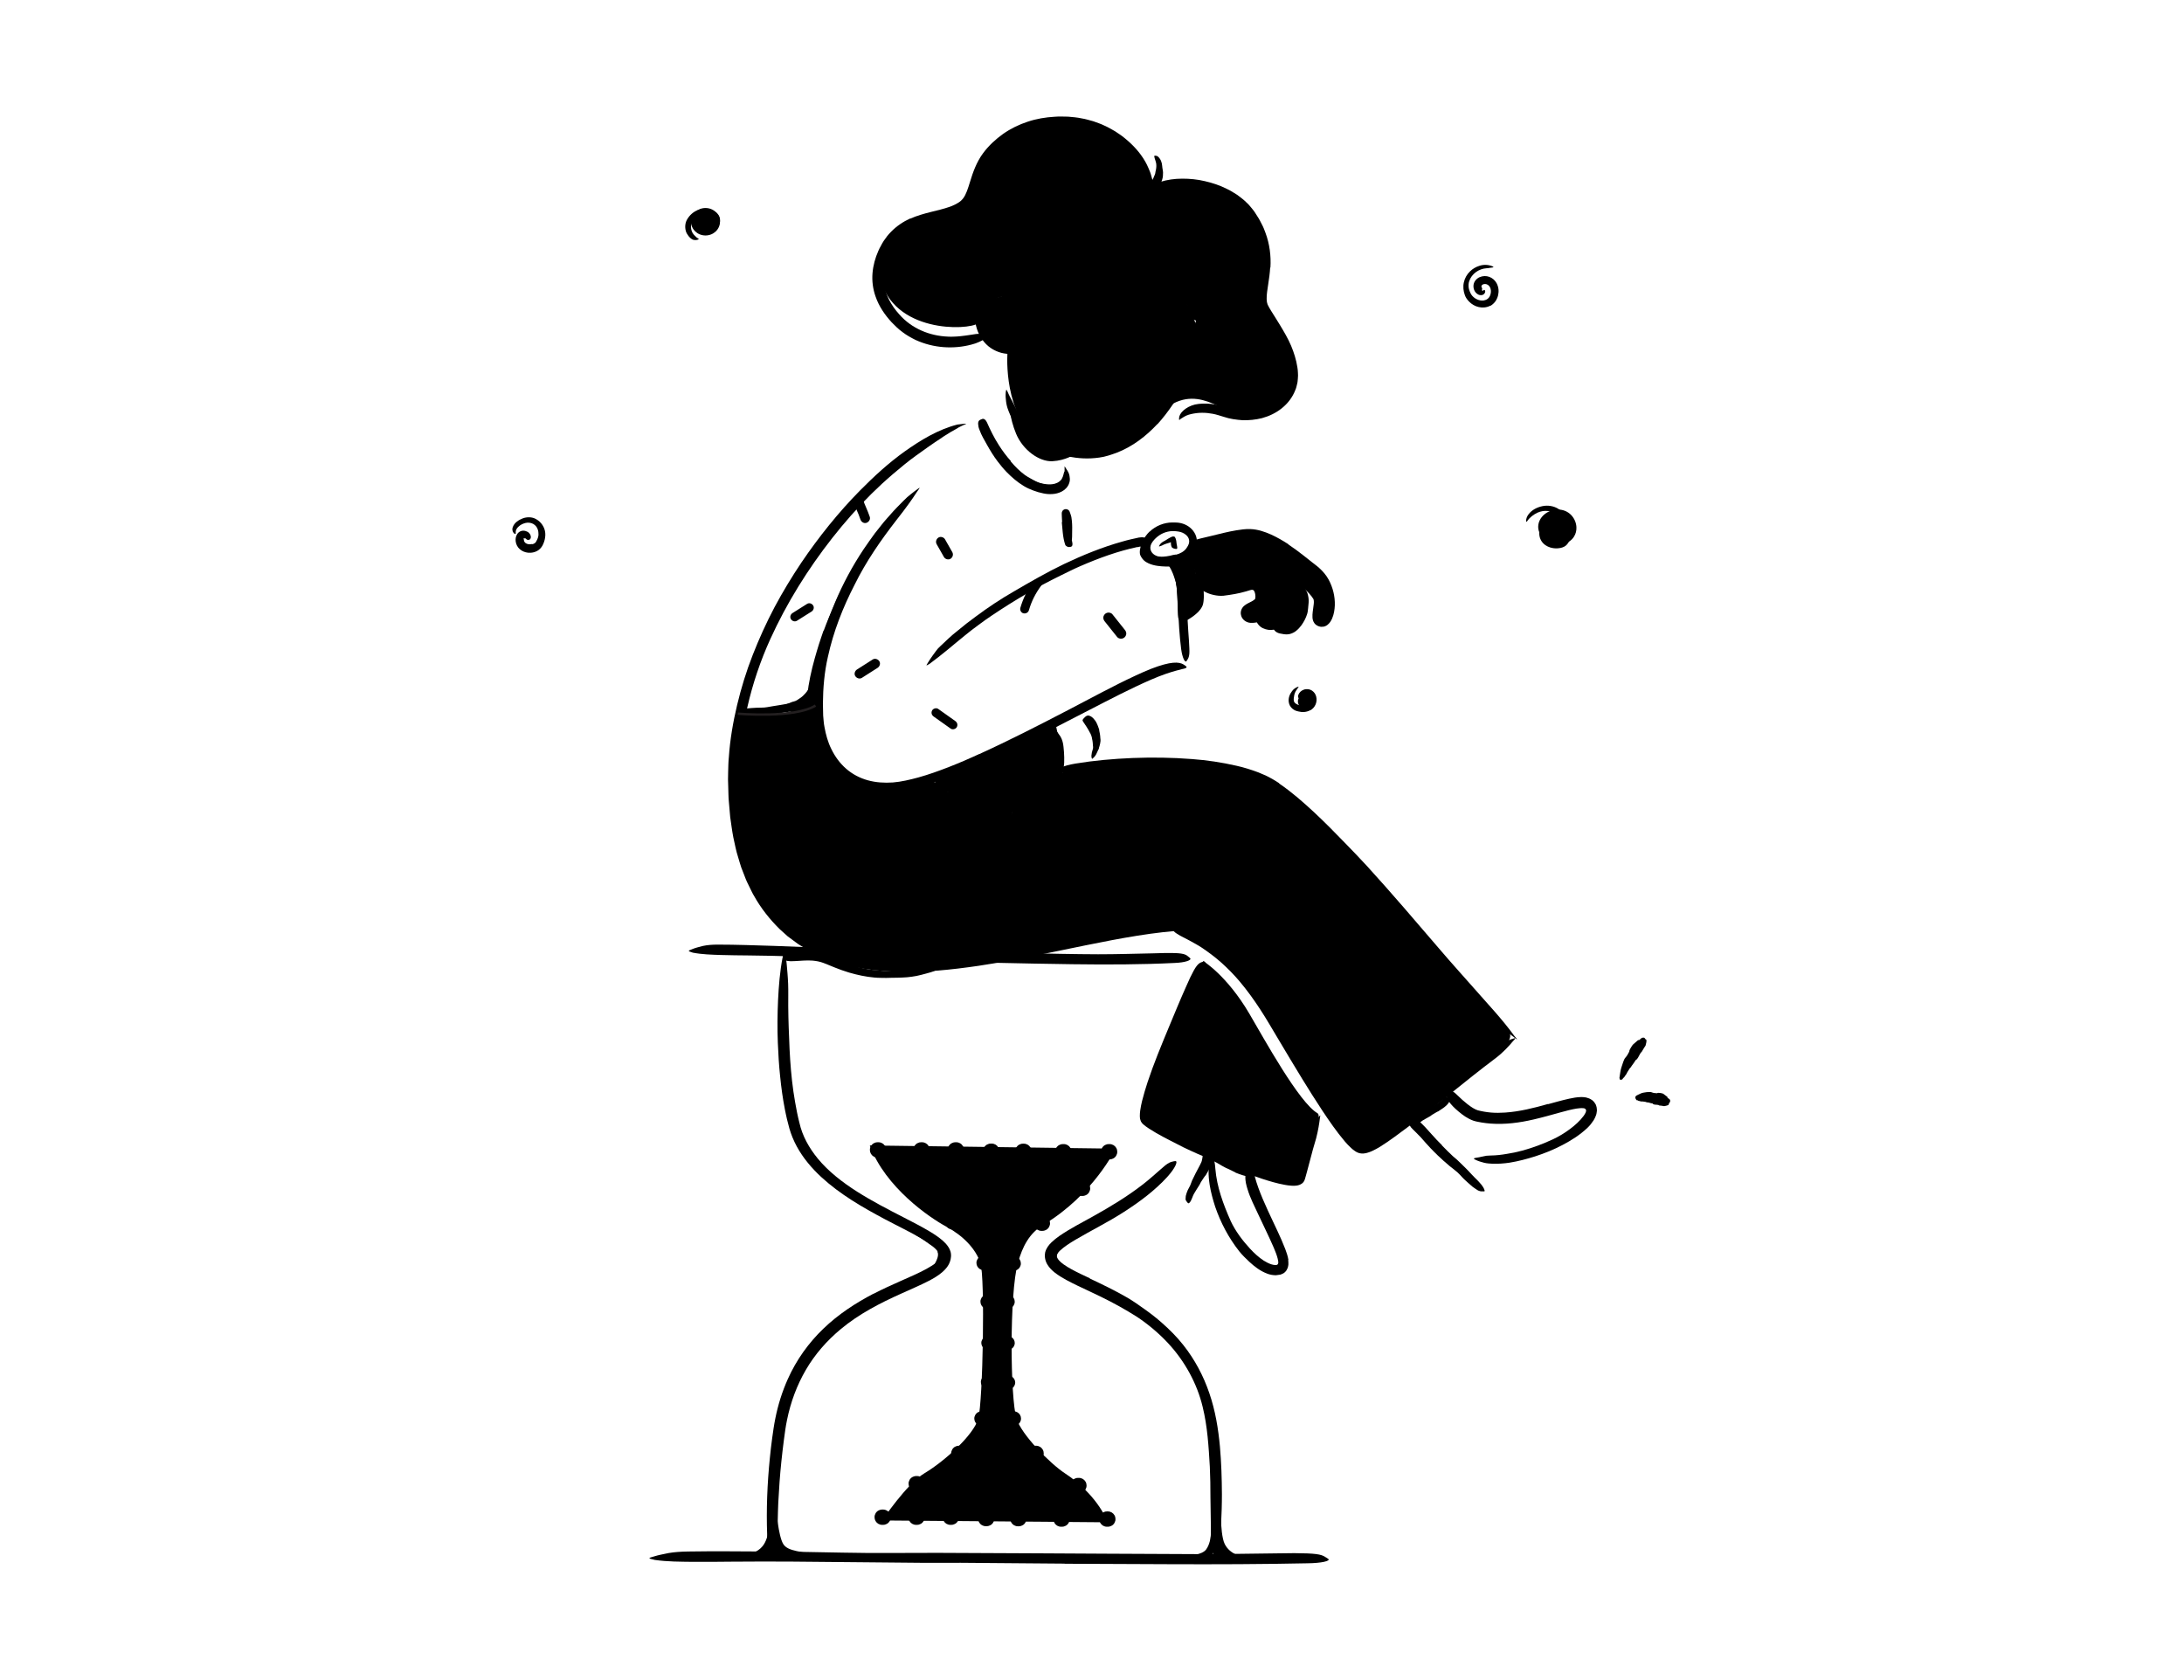 <?xml version="1.0" encoding="UTF-8"?><svg id="Layer_1" xmlns="http://www.w3.org/2000/svg" width="520" height="400" viewBox="0 0 520 520"><defs><style>.cls-1{opacity:.35;}.cls-1,.cls-2,.cls-3,.cls-4{fill:hsla(210, 100%, 67%, 0.7);stroke-width:0px;}.cls-2,.cls-5{opacity:.2;}.cls-6{fill:none;stroke:#231f20;stroke-miterlimit:10;stroke-width:.75px;}.cls-3{opacity:.15;}</style></defs><path class="cls-1" d="M409.94,163.13c.06,1.06-.19,2.12-.8,3.04-2.96,4.53-11.2,1.61-11.03-3.25.1-2.87,2.89-5.21,6.14-5.21,3.36,0,5.54,2.68,5.69,5.42Z"/><circle class="cls-1" cx="325.87" cy="217.1" r="2.14"/><ellipse class="cls-1" cx="140.37" cy="68.63" rx="4.48" ry="4.25"/><path class="cls-4" d="M278.9,55.35c.11-.26.22-.52.32-.78.14-.26.24-.54.33-.82.08-.21.05-.42.11-.63.2-.75.32-1.56.23-2.36-.02-.36-.16-.69-.25-1.03-.14-.43-.29-.85-.38-1.34-.02-.15.11-.22.35-.21.22.01.59.08.83.3.84.76,1.23,1.84,1.29,2.92.03.65.23,1.3.26,1.96,0,.73-.02,1.47-.25,2.17-.12.43-.27.85-.43,1.27-.23.63-.57,1.22-.83,1.83-.21.47-.31,1.01-.53,1.51-.04.11-.07.24-.14.33-.25.36-.5.35-1.11-.09-.14-.1-.28-.19-.42-.3-.45-.36-.71-.8-.7-1.1.03-.44.08-.83.18-1.17.1-.35.27-.65.42-.98.23-.48.48-.96.66-1.48h.07Z"/><path class="cls-2" d="M236.52,90.66s-11.79,1.98-11.79,5.7,2.18,8.66,5.26,10.04c3.08,1.38,3.88,2.14,3.88,2.14,0,0-1.6,16.62,7.69,26.25,9.1,9.44,18.75,6.77,23.57,4.69,4.82-2.08,12.82-8.21,14.58-10.45,1.76-2.24,11.8-20.04,12.85-25.2,1.05-5.16-6.37-11.22-7.6-16.29-1.22-5.07-4.22-10.16-4.22-10.16l-16.01,9.45s-9.91-6.35-12.82-4.94c-2.91,1.41-8.83,5.21-6.84,9.88,1.99,4.67,1.43,4.85-.8,5.82-2.23.96-7.75-6.95-7.75-6.95Z"/><path class="cls-2" d="M291.5,168.22s15.48-4.02,18.31-3.43c2.82.6,15.53,6.34,15.98,8.04.45,1.71,6.58,7.43,7.17,9.38.59,1.95,1.27,8.55,0,9.66s-3.87,1.14-3.81-.64.34-6.25-.38-7.11-2.98-1.97-2.98-1.97c0,0,.18,3.49,0,5.06-.18,1.57-2.68,5.47-3.95,6.87s-4.61-.43-4.61-.43c0,0-5.49-1.95-5.24-2.41s-4.99-.28-4.15-2.71c.84-2.43,3.62-.65,3.67-2.77s-1.72-4.25-1.72-4.25l-8.88,1.98-6.85-2.66-4.11-7.99,1.55-4.62Z"/><path class="cls-2" d="M248.47,222.93s1.51,5.77,1.55,10.76c.08,9.77-5.84,17.92-8.46,20.13-2.61,2.21-8.24,6.04-7.99,3.8s3.39-8.89,3.39-8.89c0,0-9.03,5.24-12.23,5.09s-4.23-2.4-4.23-2.4c0,0-6.93-.68-6.48-2.12s1.44-4.2,1.44-4.2l-3.08-.98s-1.09-3.03,3.08-4.93c4.18-1.9,33-16.27,33-16.27Z"/><path class="cls-4" d="M147,481.97s7.9.39,10.99-3.36c2.39-2.89,2.29-8.35,2.39-13.46.24-12.36-1.37,16.57,3.91,16.82s-17.29,0-17.29,0Z"/><path class="cls-4" d="M308.72,482.02c-2.3-.03-6.01-.87-7.64-4.13-1.66-3.33-1.17-14.69-1.17-14.69l-2.48,7.5s-2.97,12.3,3.11,11.84c6.07-.47,8.19-.52,8.19-.52Z"/><path class="cls-4" d="M191.22,159.98c-.34-1.02-.76-2.01-1.18-3-.08-.2-.17-.39-.25-.59-.06-.15-.05-.11.05.12-.02-.05-.05-.11-.07-.16-.05-.11-.09-.22-.14-.33-.2-.49-.38-.98-.54-1.48-.25-.74-1.05-1.31-1.85-1.05-.74.24-1.31,1.05-1.05,1.85.34,1.02.76,2.01,1.18,3,.08.2.17.39.25.59.06.15.05.11-.05-.12.02.05.05.11.07.16.05.11.09.22.14.33.2.49.38.98.54,1.48.25.74,1.05,1.31,1.85,1.05.74-.24,1.31-1.05,1.05-1.85h0Z"/><path class="cls-4" d="M240.47,188.88c.79-2.72,1.98-5.13,3.74-7.53.43-.58.12-1.56-.49-1.88-.72-.38-1.42-.13-1.88.49-1.81,2.46-3.16,5.25-4.02,8.18-.2.69.24,1.53.96,1.69s1.48-.22,1.69-.96h0Z"/><path class="cls-4" d="M212.21,387.4c-.05-.16-.13-.24-.22-.39-.13-.14-.23-.29-.4-.44-.3-.3-.65-.6-1.01-.88-.26-.21-.57-.37-.84-.57-.97-.72-1.99-1.43-3.03-2.1-.46-.3-.93-.6-1.41-.87-.61-.35-1.16-.83-1.66-1.38-.15-.18-.06-.24.19-.26.23,0,.65-.05,1.04.06,1.44.29,2.66,1.03,3.83,1.91.7.53,1.53.91,2.28,1.41.83.57,1.64,1.14,2.38,2,.49.58.73,1.29.81,1.99.11,1.07-.21,2.06-.59,2.95-.29.69-.58,1.38-.97,2.03-.09.14-.16.29-.26.42-.42.45-.68.47-1.1.22-.1-.06-.2-.11-.28-.17-.28-.22-.34-.6-.19-.98.46-1.1,1.09-2.02,1.38-3,.22-.71.26-1.37,0-1.9l.04-.02Z"/><path class="cls-4" d="M247.07,387.64c.33-.89.79-1.67,1.34-2.35.18-.26.36-.51.58-.74.84-.73,1.74-1.3,2.65-1.78.39-.23.82-.4,1.22-.59.27-.11.53-.22.8-.32.28-.08.56-.13.84-.18.18-.02.19.08.12.27-.08.19-.22.52-.45.74-.4.4-.78.8-1.14,1.19-.39.34-.85.58-1.28.87-.56.31-.88.9-1.27,1.36-.24.24-.4.53-.62.79-.15.29-.36.56-.47.87-.18.37-.28.76-.35,1.16-.05.6-.08,1.25.16,1.83.14.47.58.8.84,1.18.07.08.16.15.22.24.22.33.16.53-.21.94-.08.09-.16.2-.25.28-.29.3-.68.37-1.03.17-1.15-.5-1.72-1.77-1.95-3.05-.2-.97-.03-1.98.22-2.9h.05Z"/><path class="cls-3" d="M191.25,354.53l76.06.99s-6.83,14.28-22.39,23.59c-4.31,2.58-6.43,6.67-7.86,11.78-2.65,9.43-2.38,41.86-.43,48.17,1.54,5.01,10.41,13.96,15.1,17.02,4.69,3.06,10.42,8.47,13.16,15.09l-69.84-.57s7.58-11.33,13.09-14.61c6.02-3.58,15.22-11.74,16.66-16.93,1.44-5.19,2.14-43.73.66-48.17-1.48-4.45-5.44-8.48-10.55-11.23-5.11-2.74-18.88-12.1-23.68-25.13Z"/><path class="cls-4" d="M176.25,481.53c-6.12-1.38-10.35-1.27-11.81-3.63-1.59-2.58-2.07-10.76-2.4-10.77,0,0-4.14,14.6.66,14.84s13.55-.44,13.55-.44Z"/><path class="cls-4" d="M280.34,481.53c.26,0,12.61,1.21,14.97-1.93,2.12-2.82,1.61-8.34,1.98-12.47l.14,15.41-17.09-1.01Z"/><path class="cls-4" d="M183.91,298.19c2.34.85,4.76,1.48,7.23,1.89.91.11,1.82.19,2.73.28,3.21.4,6.5.4,9.76.13l2.18-.2c.72-.11,1.44-.22,2.16-.33.92-.14,1.84-.3,2.76-.48.92-.16,1.85-.29,2.79-.42.58-.07.53.02.08.28-.45.25-1.26.74-2.29,1.15-.9.38-1.84.61-2.78.87-.94.24-1.88.52-2.84.7-.96.2-1.93.3-2.9.41-.98.08-1.96.11-2.94.14-1.17.04-2.38,0-3.58.07-1.21-.03-2.43,0-3.63-.12-2.65-.23-5.27-.8-7.82-1.54-1.57-.46-3.1-1.03-4.6-1.63-1.14-.45-2.25-.95-3.34-1.35-1.08-.41-2.21-.62-3.36-.72-1.8-.15-3.61.07-5.49.15-.42.01-.82.05-1.25.04-1.58-.05-2.09-.32-2.31-1.07-.05-.17-.12-.33-.14-.49-.05-.51.61-.9,1.67-.95,1.58-.1,3.22-.24,4.99-.27,1.76-.02,3.65.07,5.56.59,1.44.4,2.65.96,3.84,1.45,1.18.49,2.35.97,3.54,1.36l-.02.06Z"/><path class="cls-4" d="M285.86,176.65c.25.69.46,1.39.64,2.09.07.25.16.5.21.76.19.91.34,1.81.45,2.72.05.41.11.8.16,1.2.07.51.14,1.02.14,1.54,0,.32-.4-.04-.58-.6-.25-1.01-.58-2-.69-3.03-.08-.62-.3-1.23-.48-1.84-.2-.66-.42-1.33-.68-1.97-.16-.4-.33-.79-.52-1.16-.29-.57-.61-1.13-1.01-1.63-.33-.37-.7-.67-1.1-.93-.08-.06-.17-.12-.26-.16-.27-.27-.32-.43-.26-.68.01-.06.02-.12.03-.16.04-.15.28-.22.63-.13.99.3,1.73,1.13,2.31,1.96.22.31.41.64.59.98.15.35.32.68.45,1.03h-.02Z"/><path class="cls-4" d="M304.41,362.89c-.72-.35-1.44-.71-2.16-1.06-.26-.13-.54-.21-.8-.35l-1.36-.73c-.44-.27-.89-.53-1.33-.79-.39-.23-.81-.41-1.2-.64-.51-.28-1.01-.57-1.48-.92-.15-.11-.08-.18.11-.23.19-.04.52-.09.85-.03,1.2.19,2.29.59,3.33,1.14.62.35,1.32.56,1.98.83.73.3,1.46.61,2.19.92.45.18.9.37,1.35.55.69.27,1.37.56,2.08.76.55.15,1.12.21,1.67.29.12.02.25.02.36.07.43.16.54.32.53.73,0,.09,0,.19,0,.28-.04.3-.29.49-.66.54-1.1.13-2.13-.2-3.18-.49-.77-.24-1.53-.51-2.28-.82v-.04Z"/><path class="cls-4" d="M259.32,395.71c3.86,1.83,7.8,3.71,11.59,5.91,1.89,1.11,3.69,2.38,5.48,3.67,1.8,1.27,3.54,2.63,5.19,4.09,2.42,2.13,4.72,4.42,6.71,6.96,3.54,4.47,6.24,9.57,8.05,14.93,1.84,5.35,2.75,10.96,3.26,16.48.43,4.92.59,9.88.61,14.75.01,3.13-.11,6.26-.26,9.38-.17,3.12-.38,6.23-.88,9.32-.34.96-.5,1.37-.58,1.34-.08-.03-.12-.51-.44-1.34-.33-.83-.54-2.01-.8-3.43-.26-1.42-.45-3.08-.45-4.87-.02-3.17-.09-6.33-.14-9.48,0-3.15-.04-6.28-.19-9.41-.36-6.24-.73-12.5-2.21-18.53-1.72-7.24-5.55-14.21-10.73-19.77-2.85-3.06-6.08-5.77-9.59-8.12-3.56-2.26-7.27-4.32-11.11-6.19-2.36-1.16-4.77-2.26-7.18-3.41-2.4-1.18-4.85-2.33-7.14-4.08-.85-.68-1.7-1.46-2.33-2.54-.32-.52-.56-1.14-.68-1.77-.07-.32-.09-.64-.1-.96,0-.33.06-.7.11-1.04.36-1.35,1.15-2.29,1.93-3.06.8-.76,1.63-1.43,2.49-2.02,3.44-2.35,7.02-4.15,10.5-6.1,5.4-3.01,10.57-6.15,15.32-9.83,1.05-.8,2.03-1.65,3.03-2.51,1.86-1.6,3.03-2.69,3.92-3.4.9-.7,1.53-1.02,2.21-1.15.31-.06.67-.18.92-.16.82.01.02,2.09-2.56,4.94-3.84,4.19-8.53,7.69-13.42,10.82-4.88,3.15-10.16,5.74-15,8.6-1.78,1.06-3.53,2.19-4.77,3.37-.62.57-.99,1.2-.98,1.36-.03,0-.02.32.03.51.05.21.17.44.33.7.34.52.97,1.1,1.71,1.64.74.54,1.6,1.05,2.49,1.54,1.79.98,3.72,1.88,5.67,2.79l-.03.09Z"/><path class="cls-4" d="M294.42,297.46s7.29,4.39,14.26,16.25c4.66,7.94,15.42,27.57,21.15,30.87,2.12,1.22-6.26,20.8-6.26,20.8,0,0-10-1.85-14.62-3.46-4.62-1.61-31.08-11.65-32.65-15.02-1.57-3.37,3.88-16.97,3.88-16.97l11.77-27.18,2.48-5.3Z"/><path class="cls-4" d="M366.97,344.03c-.58.33-1.16.67-1.72,1.02-.21.13-.37.31-.58.43-.74.44-1.53.82-2.26,1.28-.33.2-.6.46-.91.69-.39.28-.68.7-1.29.72-.18.02-.27-.12-.34-.4-.04-.14-.07-.33-.1-.53-.04-.22-.03-.41.07-.51.59-.85,1.38-1.47,2.29-1.94.55-.28.96-.77,1.48-1.11.56-.39,1.13-.75,1.7-1.12.35-.23.7-.46,1.05-.68.52-.35,1.07-.68,1.55-1.08.38-.31.67-.72,1-1.08.07-.08.13-.18.21-.25.3-.26.49-.21.91.24.1.1.2.2.29.31.3.37.4.78.24,1.05-.46.82-1.16,1.37-1.88,1.9-.54.39-1.11.74-1.67,1.11l-.03-.04Z"/><path class="cls-4" d="M295.07,363.85c-.48.68-.95,1.37-1.39,2.08-.16.26-.24.55-.41.8-.57.91-1.16,1.81-1.7,2.74-.23.42-.41.86-.57,1.3-.23.56-.43,1.13-.93,1.59-.15.15-.34.05-.56-.19-.19-.24-.58-.69-.55-1.05.02-.32.03-.65.07-.97.08-.3.16-.61.26-.9.2-.59.45-1.17.78-1.72.42-.64.59-1.42.9-2.13.35-.77.73-1.53,1.12-2.29l.73-1.38c.36-.7.77-1.38,1.06-2.1.22-.57.26-1.2.38-1.81.03-.13.02-.28.06-.41.15-.47.41-.52,1.28-.22.19.07.39.12.57.2.61.24,1.09.7,1.1,1.1.05,1.21-.4,2.23-.91,3.22-.38.74-.82,1.45-1.23,2.17l-.07-.03Z"/><path class="cls-4" d="M320.73,389.97c.08.42.04.92.06,1.37-.01.23-.07.45-.11.67-.03.22-.11.43-.21.63-.3.82-1,1.5-1.84,1.75-.1.04-.21.07-.31.12l-.34.05-.67.09c-.42.1-.96.02-1.24,0-.34-.02-.64-.1-.95-.17-.31-.07-.61-.15-.88-.27-2.27-.85-3.95-2.22-5.52-3.64-1.12-1.05-2.21-2.11-3.16-3.29-3.28-4.18-5.75-8.86-7.44-13.8-.71-2.21-1.33-4.46-1.7-6.74-.22-1.47-.38-2.95-.33-4.45.07-1.48.15-3.01.76-4.4.36-.87.48-.69.68.12.09.4.28.97.39,1.61.09.64.24,1.37.26,2.15.46,5.58,2.42,10.89,4.74,16.13,1.45,3.12,3.64,6.03,5.99,8.58,1.3,1.4,2.7,2.69,4.23,3.69.77.48,1.56.89,2.36,1.15l.59.15c.17.04.43.05.53.07.22.02.45.02.66-.07.27-.12.37-.42.38-.7,0-.16,0-.24-.04-.49-.03-.25-.1-.53-.17-.8-.28-1.09-.73-2.21-1.2-3.32-1.46-3.36-3.13-6.73-4.7-10.1-1.21-2.63-2.57-5.17-3.43-8.04-.19-.63-.38-1.25-.5-1.92-.43-2.5.04-3.43.87-3.85.19-.1.38-.23.56-.27.3-.07.55.15.77.55.2.4.45.99.6,1.74,1.19,4.45,3.42,9.17,5.68,13.98.85,1.79,1.71,3.6,2.53,5.47.41.93.81,1.9,1.19,2.89.37,1.02.74,2,.97,3.33l-.08.02Z"/><path class="cls-4" d="M277.87,342.98c-.14.69-.22,1.35-.28,1.98,0,.28-.01.61.01.75,0,.1,0,.11.04.15l.02.02.13.11c.09.08.19.16.3.24.21.16.43.33.67.49.47.32.96.64,1.47.95,1.01.62,2.07,1.21,3.13,1.78,1.07.57,2.14,1.14,3.24,1.67l3.33,1.52c2.1,1,4.25,1.88,6.37,2.82,3.75,1.66,7.53,3.22,11.34,4.73,3.81,1.47,7.68,2.88,11.6,3.81.87.19,1.74.36,2.58.43.41.04.86.04,1.16,0,.2-.03.46-.09.54-.31l.67-2.33c.24-.88.48-1.75.72-2.63.61-2.25,1.2-4.53,1.96-6.77.8-2.23,1.76-4.41,3.05-6.4.5-.57.72-.81.75-.78.03.04-.09.38-.15,1.03-.15,1.29-.49,3.57-1.15,6.11-.68,2.22-1.3,4.48-1.89,6.79l-.92,3.46-.48,1.73-.19.65c-.08.28-.21.53-.36.77-.31.48-.82.78-1.34.99-.28.08-.54.18-.85.21-.27.04-.42.04-.62.05-.38.02-.73,0-1.07-.02-.68-.05-1.32-.13-1.94-.25-1.25-.22-2.44-.51-3.63-.84-2.36-.65-4.66-1.43-6.94-2.27-5.44-2-11.07-4.1-16.47-6.5-1.46-.65-2.92-1.31-4.36-2.01l-4.28-2.19c-1.43-.73-2.85-1.49-4.25-2.3-.7-.41-1.4-.83-2.09-1.28-.35-.23-.69-.46-1.03-.71l-.51-.4-.26-.22c-.09-.07-.22-.2-.32-.3-.1-.1-.17-.24-.25-.35-.11-.15-.22-.31-.26-.5-.05-.18-.14-.36-.17-.54-.04-.36-.09-.65-.08-.93-.01-.58.05-1.11.11-1.63.13-1.05.36-2.04.59-3.03.49-1.97,1.08-3.89,1.7-5.8,1.91-5.76,4.24-11.37,6.54-16.9,1.8-4.3,3.52-8.54,5.41-12.74.42-.93.81-1.84,1.25-2.77,1.65-3.42,2.44-4.38,3.53-4.72.25-.08.53-.2.74-.21.72-.02.45,1.58-.66,4.1-3.29,7.48-6.88,15.29-10.13,23.27-1.21,2.96-2.34,5.96-3.38,8.98-1.03,3.01-2.01,6.07-2.58,9.06h-.07Z"/><path class="cls-4" d="M230.07,297.93l-23.71-.69c-2.89-.06-5.77-.11-8.65-.17l-30.48-1.07c-4.51-.15-9.04-.22-13.52-.28-2.88-.03-5.76-.05-8.64-.14-2.88-.1-5.76-.17-8.63-.72-.89-.26-1.27-.44-1.24-.57.03-.14.48-.27,1.25-.59.77-.32,1.86-.6,3.17-.93,1.31-.28,2.84-.4,4.49-.4,5.87,0,11.73.22,17.6.4,5.88.2,11.76.45,17.68.77,7.07.38,14.44.37,21.68.55,7.96.2,15.92.4,23.88.6,4.9.11,9.8.22,14.7.33,7.42.14,14.87.32,22.24.34,5.73,0,11.34-.17,17-.29,1.25-.03,2.47-.07,3.72-.1,4.66-.05,6.14.13,7.14,1.07.23.2.53.39.66.57.45.56-1.45,1.31-4.87,1.44-10.13.51-20.81.53-31.53.39-7.96-.09-15.96-.28-23.93-.44v-.08Z"/><path class="cls-4" d="M174.42,217.15c0,1.22.62,22.57,14.03,24.98,13.41,2.41,21.22-.27,21.22-.27,0,0,2.72-.05,3.52,1.6.8,1.65,4.59,2.3,4.59,2.3,0,0-4.48,1.91-3.75,3.55s6.48,2.12,6.48,2.12c0,0,1.13,2.36,4.23,2.4,3.1.04,11.1-3.28,11.1-3.28,0,0-2.8,5.48-2.26,7.08s3.21.58,3.21.58l7.65-7.66,5.58-9.2s-.11-2.84,3.28-3.22c3.39-.39,41.27-1.67,41.27-1.67,0,0,17.85,3.93,24.37,9.2s33.65,32.95,33.65,32.95l36.23,40.42s2.29,2.2-1.87,5c0,0-38.04,30.86-41.22,31.04,0,0-1.67,1.57-3.48,0s-21.74-33.29-21.74-33.29c0,0-14.88-22.92-16.62-23.14-1.74-.22-12.68-8.8-14.54-9.66-1.86-.86-4.97-2.52-4.97-2.52,0,0-55.89,10.46-66.05,12.18-10.16,1.72-38.8,1.43-47.35-7.56-8.55-8.98-15.77-7.34-18.74-26.14-2.97-18.8-3.09-28.48-3.09-28.48l1.23-15.57s8.9.35,13.02,0c4.12-.35,11.03-3.73,11.03-3.73Z"/><path class="cls-4" d="M260.02,228.53c-.09-.46-.24-.93-.45-1.38-.08-.16-.18-.31-.27-.48-.28-.59-.65-1.17-1.01-1.75-.15-.26-.34-.52-.51-.77-.22-.33-.47-.66-.53-1.1-.02-.13.06-.13.2-.07.13.06.33.13.49.27.53.5,1.27.91,1.65,1.65.25.42.63.78.92,1.2.31.47.6.96.82,1.5.14.32.26.66.35,1.01.14.52.19,1.07.23,1.61.05.41.13.84.14,1.27,0,.09,0,.19-.02.28-.07.35-.21.43-.64.37-.1-.01-.2-.02-.29-.04-.32-.07-.56-.27-.63-.49-.2-.65-.21-1.18-.24-1.75-.04-.21-.06-.42-.09-.64-.06-.21-.08-.44-.14-.66l.04-.02Z"/><g class="cls-5"><path class="cls-4" d="M212.38,241.86c8.39-2.01,24.53-11.2,35.21-17.37"/></g><path class="cls-4" d="M286.69,173.18l3.84-3.04s2.64,10.97,2.64,14.45.25,1.76-.83,2.61-3.83,3.77-3.83,3.77c0,0-.56-11.71-.85-13.41s-.96-4.38-.96-4.38Z"/><path class="cls-4" d="M173.71,215.47c-.62.82-1.43,1.49-2.23,2.08-.31.19-.58.44-.9.62-1.14.58-2.33.94-3.52,1.06-.53.06-1.03.18-1.54.24-.64.13-1.32.07-1.97,0-.21-.03-.19-.09-.04-.24.15-.14.42-.44.75-.64.3-.14.57-.38.87-.48.29-.13.59-.23.86-.37.28-.13.57-.23.85-.34.28-.11.54-.25.86-.28.71-.16,1.32-.6,1.89-1.01.66-.42,1.22-.97,1.74-1.56l.46-.58.4-.63c.37-.67.72-1.37.89-2.14.16-.59.15-1.2.21-1.8.01-.13,0-.27.03-.4.13-.48.32-.62.83-.66.12,0,.23-.03.34-.03.37,0,.66.25.79.67.24.62.23,1.25.23,1.89-.02.65-.13,1.29-.38,1.92-.31.94-.81,1.85-1.38,2.7l-.05-.03Z"/><path class="cls-4" d="M176.96,195.2c1.01-2.77,2.15-5.48,3.38-8.16.43-.98.84-1.97,1.32-2.94,1.68-3.39,3.49-6.72,5.55-9.89.87-1.43,1.82-2.82,2.72-4.22.61-.88,1.22-1.76,1.88-2.6.16-.21.34-.41.52-.62l.63-.53c.43-.34.73-.78,1.09-1.17.44-.49.42-.4.15.11-.17.32-.36.68-.55,1.04-.11.22-.16.5-.25.78-.03.15-.09.28-.11.45-.08.13-.15.25-.23.38-.55.93-1.07,1.87-1.68,2.75-.59.89-1.11,1.83-1.69,2.73-1.11,1.83-2.18,3.69-3.26,5.56-1.33,2.22-2.36,4.72-3.42,7.14-.59,1.33-1.13,2.69-1.69,4.03-.52,1.36-1.06,2.72-1.57,4.09l-.93,2.53-.86,2.56c-.85,2.59-1.65,5.21-2.31,7.83-.49,2.05-.83,4.09-1.19,6.14-.08.45-.15.9-.23,1.35-.3,1.69-.63,2.17-1.29,2.41-.15.05-.3.14-.44.16-.44.08-.74-.7-.62-1.97.4-3.75,1.25-7.63,2.33-11.47.39-1.43.84-2.84,1.27-4.27.48-1.41.92-2.83,1.42-4.23h.06Z"/><path class="cls-4" d="M166.82,220.22c-1.36.22-2.72.43-4.09.61-.5.07-.98.21-1.48.26-1.76.2-3.54.29-5.31.33-.78.04-1.57.09-2.35.18-1,.03-2.01.21-3.01-.29-.31-.21-.27-.29,0-.65.13-.19.31-.39.52-.63.11-.11.22-.25.35-.33.12-.07.25-.12.39-.15.49-.1.97-.22,1.45-.29.49-.04.97-.09,1.46-.12.98-.07,1.97-.12,2.97-.12,1.21.03,2.42-.29,3.63-.47,1.33-.21,2.67-.41,4-.66.82-.15,1.64-.31,2.46-.48,1.23-.28,2.48-.53,3.68-.91.93-.3,1.8-.75,2.69-1.14.2-.09.38-.2.58-.27.74-.29,1.05-.16,1.42.47.08.14.18.28.25.43.23.49.06,1.05-.46,1.38-1.53.96-3.29,1.54-5.08,2.01-1.33.36-2.7.63-4.05.92l-.02-.06Z"/><path class="cls-4" d="M248.12,151.3c-.5.09-.99.02-1.48.03-.48-.06-.95-.1-1.41-.2-.33-.08-.68-.11-1-.2-1.15-.35-2.22-.84-3.25-1.39-.44-.27-.91-.49-1.35-.76-.28-.17-.57-.33-.85-.51-.25-.23-.45-.51-.66-.77-.12-.17-.05-.21.18-.23.22,0,.63-.04,1,.05,1.09.63,2.19,1.19,3.32,1.76.68.34,1.47.49,2.22.63.41.07.83.16,1.25.17.42.06.83.04,1.24.02.26,0,.5-.06.75-.1l.37-.07.35-.13c.73-.21,1.33-.68,1.78-1.25.14-.25.25-.51.37-.76.08-.27.16-.54.25-.8.04-.11.03-.25.08-.37.15-.45.3-.59.6-.67.07-.02.14-.04.2-.05.21-.03.37.2.45.63.18.65.05,1.32-.09,2.04-.13.34-.36.64-.55.96-.22.3-.52.54-.79.8-.89.67-1.94,1.09-2.95,1.18v-.04Z"/><path class="cls-4" d="M224.73,100.07c-3.2,2.26-26.36,3.01-30.29-14.12,0,0-.4-7.43,3.97-11.3,4.37-3.88,6.87-5.46,11.16-6.61,4.3-1.15,11.23-2.8,12.61-6.15,1.38-3.35,4.8-13.5,8.22-16.36,3.42-2.86,10.93-7.46,16.17-7.76,5.24-.3,16.79,1.77,19.69,3.78s8.69,7.78,9.83,10.34c1.14,2.56,2.51,6.94,2.51,6.94,0,0,14.63-3.72,18.95-1.57,4.33,2.15,11.29,7.23,12.99,10.62s1.84,13.06,2.33,16.51-2.33,7.29-.29,10.66c2.04,3.37,8.75,15.19,9.16,17.85s-.99,9.7-2.22,10.97-7.06,4.81-10.73,5.15c-6.91.65-14.76-10.54-25.55-2.96,0,0,9.52-15.1,9.08-17.96-.44-2.86,1.25-9.41,1.25-9.41,0,0-6.33-5.32-8.64-11.13-2.32-5.81-4.02-7.31-4.02-7.31l-11.24,5.12s-2.71,1.83-4.97,1.48-7.98-4.38-11.16-3.39-5.15,2.11-5.68,4.02-.27,8.84-1.3,10.54-2.59,2.42-3.55,1.89-4.51-8.48-6.52-9.23-6.02.23-7.34,1.38c-1.32,1.15-4.45,2.86-4.45,4.31s0,3.72,0,3.72Z"/><path class="cls-4" d="M368.31,354.51c1.09,1.12,2.2,2.24,3.37,3.33.43.4.91.73,1.34,1.14,1.49,1.45,3.03,2.89,4.44,4.46.63.69,1.31,1.34,1.96,1.99.79.88,1.68,1.71,2.07,2.93.15.36,0,.42-.42.38-.19-.03-.61.04-.9-.05-.31-.07-.64-.18-.92-.37-.48-.35-1-.65-1.46-1.01l-1.31-1.14c-.43-.39-.86-.78-1.29-1.18-.43-.4-.81-.86-1.22-1.29-.94-1.08-2.21-1.89-3.33-2.84-1.23-1.06-2.48-2.12-3.66-3.28-.74-.7-1.44-1.44-2.15-2.16-1.07-1.11-2.08-2.29-3.09-3.44-.81-.87-1.68-1.67-2.52-2.53-.17-.2-.37-.37-.53-.58-.6-.78-.52-1.2.03-1.81.13-.14.24-.29.38-.41.44-.4,1.13-.39,1.72.02,1.61,1.31,2.93,2.87,4.32,4.42,1.03,1.15,2.08,2.29,3.21,3.38l-.05.06Z"/><path class="cls-4" d="M401.21,341.74c2.12-.57,4.25-1.19,6.52-1.69,1.14-.24,2.31-.48,3.68-.5.36.01.69,0,1.09.07.42.02.92.21,1.37.36.24.06.42.23.64.34.22.11.41.26.57.43.38.3.59.75.86,1.14.11.41.3.8.3,1.23l.05.55c0,.18-.05.37-.07.55-.05.37-.1.74-.25,1.06-.2.59-.46,1.03-.73,1.5-.56.86-1.17,1.61-1.84,2.25-2.37,2.26-5.01,3.91-7.75,5.35-2.73,1.44-5.58,2.59-8.49,3.53-2.59.82-5.24,1.52-7.91,1.95-1.72.26-3.48.38-5.24.33-.88-.04-1.76-.09-2.63-.3-.86-.23-1.71-.47-2.51-.84-1.01-.45-.79-.57.16-.73.26-.04.54-.09.84-.14.33-.1.68-.14,1.06-.23.38-.05.79-.19,1.22-.24.42-.03.86-.05,1.32-.07,1.63-.02,3.25-.21,4.87-.49,1.62-.25,3.24-.58,4.84-1.02,3.21-.87,6.36-2.05,9.42-3.47,1.83-.85,3.61-1.92,5.25-3.14,1.64-1.21,3.19-2.61,4.28-4.08.15-.22.33-.44.43-.66l.18-.32c.03-.09.08-.22.11-.28.09-.23.13-.46.04-.68-.06-.14-.16-.27-.29-.35-.15-.09-.24-.12-.51-.15-.6-.06-1.37,0-2.14.12-1.56.26-3.19.69-4.82,1.14-2.77.77-5.58,1.57-8.44,2.23-4.32,1.01-8.84,1.61-13.35,1.27-.87-.08-1.75-.16-2.62-.31-.44-.06-.87-.14-1.3-.24-.44-.1-.84-.16-1.35-.34-1.88-.67-3.31-1.75-4.67-2.89-.59-.51-1.17-1.01-1.7-1.57-1.99-2.11-2.2-3.16-1.77-4.15.1-.23.17-.48.28-.64.2-.28.57-.24,1.07-.01.52.22,1.13.68,1.8,1.36,1.01.99,2.07,1.96,3.17,2.81.55.43,1.11.82,1.66,1.16.55.34,1.11.6,1.54.72,1.23.32,2.69.57,4.09.69,1.42.12,2.88.1,4.34,0,4.37-.29,8.82-1.38,13.29-2.66l.03.08Z"/><path class="cls-4" d="M325.19,327.95c3.95,6.57,7.92,13.15,12.33,19.31.81,1.12,1.65,2.21,2.53,3.24.87,1.02,1.78,2.04,2.68,2.8.38.33.79.57.87.57.04,0,.07.02.12.03.08-.01.16-.02.24-.03.15.02.42-.1.63-.14.94-.29,1.99-.85,3.01-1.43,2.04-1.2,4.04-2.62,6.01-4.07,3.94-2.92,7.79-6.02,11.65-9.11,3.43-2.74,6.82-5.58,10.26-8.28,2.22-1.73,4.45-3.45,6.77-5.07l1.76-1.19c.61-.37,1.21-.74,1.82-1.09.62-.35,1.23-.7,1.86-1.03.64-.31,1.33-.53,2-.79,1.68-.61,1.51-.37.45.74-1.01,1.22-2.84,3.3-5.37,5.2-9.01,6.75-17.64,14.18-26.92,21.13-2.8,2.06-5.59,4.24-8.71,6.18-.79.48-1.61.94-2.51,1.35-.47.19-.91.4-1.46.53-.26.08-.52.15-.85.18-.32.03-.61.1-1,.03-.75-.03-1.47-.41-1.9-.7-.47-.31-.87-.63-1.23-.97-.73-.66-1.36-1.34-1.96-2.04-2.6-3.06-4.79-6.28-6.96-9.53-2.15-3.25-4.22-6.55-6.25-9.85-2.5-4.07-4.94-8.18-7.39-12.28-1.86-3.1-3.65-6.24-5.61-9.23-1.95-3-4.05-5.9-6.33-8.61-1.77-2.11-3.69-4.04-5.69-5.85-2.02-1.79-4.17-3.39-6.4-4.87-1.02-.58-1.98-1.21-3.04-1.74-1.91-1.07-3.23-1.62-4.08-2.21-.89-.49-1.33-.97-1.64-1.56-.14-.27-.35-.56-.41-.79-.1-.39.32-.56,1.21-.52.44.01,1,.1,1.65.24.65.15,1.36.43,2.17.74.61.22,1.19.48,1.77.77.58.28,1.16.57,1.75.85,1.11.66,2.29,1.26,3.36,2.02,2.22,1.42,4.24,3.13,6.23,4.9,3.89,3.62,7.32,7.76,10.37,12.13,2.27,3.22,4.34,6.64,6.3,9.96l5.98,9.97-.06.05Z"/><path class="cls-4" d="M317.93,242.5c3.88,2.64,7.3,5.66,10.64,8.74,3.32,3.1,6.51,6.31,9.64,9.56,2.29,2.37,4.59,4.72,6.81,7.14,7.81,8.56,15.3,17.37,22.82,26.13,3.33,3.9,6.78,7.72,10.15,11.53,4.29,4.93,8.83,9.63,12.68,14.96,1.35,1.53,1.09,1.4-.26.31-.68-.54-1.71-1.25-2.98-2.09-.63-.43-1.35-.85-2.03-1.39-.66-.56-1.33-1.17-2.01-1.83-4.76-4.72-9.35-9.58-13.69-14.67-4.39-5.04-8.72-10.14-13.05-15.29-5.17-6.16-10.88-12.26-16.5-18.24-6.19-6.55-12.48-13.05-19.38-18.73-2.14-1.72-4.33-3.37-6.66-4.71-2.32-1.33-4.88-2.23-7.48-3.03-3.98-1.1-8.11-1.83-12.26-2.34-4.16-.44-8.34-.76-12.5-.81-6.47-.11-12.82.28-19.19.89-1.4.15-2.77.3-4.18.45-2.61.27-4.33.45-5.55.43-1.23-.04-1.95-.2-2.58-.54-.28-.15-.65-.29-.83-.45-.3-.27.06-.61.98-1.01.46-.2,1.06-.41,1.79-.63.73-.21,1.58-.36,2.55-.54,5.74-.95,11.68-1.48,17.73-1.73,6.05-.23,12.21-.16,18.38.33,4.58.34,9.18,1.02,13.75,2.07,2.28.51,4.55,1.22,6.79,2.06,1.1.5,2.24.9,3.31,1.49,1.1.56,2.11,1.2,3.11,1.85l-.03.07Z"/><path class="cls-4" d="M315.82,192.29c.87-.14,1.86-.72,2.63-1.5.28-.29.47-.65.71-.97.21-.28.4-.58.55-.88.14-.28.26-.62.34-.98.17-.73.23-1.55.22-2.36-.02-.73-.08-1.46-.22-2.18-.23-.9-.29-1.85-.37-2.8-.02-.27,0-.31.3-.17.3.14.87.48,1.23.99,1.09,1.85,1.48,3.96,1.15,6.17-.12.67-.18,1.34-.42,2.09-.22.7-.52,1.35-.91,1.93-.89,1.25-2.09,2.26-3.53,2.88-.89.37-1.9.57-2.91.43-.65-.11-1.05-.21-1.72-.52-.65-.3-1.16-.79-1.55-1.33-.21-.29-.37-.59-.49-.9-.08-.29-.08-.64.05-.91.11-.28.29-.5.51-.73.22-.23.5-.44.8-.64l.46-.31c.11-.08.18-.14.26-.21.15-.11.25-.25.38-.36.45-.4.63-.42,1.28-.13.14.06.3.11.44.18.47.21.64.8.22,1.44-.28.41-.62.79-.97,1.09l-.26.22s0,.04,0,.05c0,.03,0,.05.01.07.03.07.1.08.11.08h0s0,0,0,0c-.04-.01.08.04.18.07.1.03.25.08.34.1.34.1.73.12,1.15.02l.02.06Z"/><path class="cls-4" d="M310.91,179.95c.52.24.98.6,1.31,1.08.17.23.32.48.45.74.14.32.21.5.27.71.24.82.31,1.58.26,2.42-.04.43-.08.85-.33,1.42-.27.55-.66.98-1,1.23-.7.53-1.3.81-1.83,1.11-.38.21-.72.42-.98.62-.12.1-.16.15-.23.26-.06.07-.02.15-.06.24.03.19.16.39.39.45.04.02.12.03.25.04.11.02.24.02.38.01.26,0,.56-.05.85-.12,1.17-.27,2.38-.92,3.23-1.75.37-.38.75-1,1.05-1.54.31-.56.51-1.15.63-1.75.29-1.55-.17-3.19-.19-5.06-.02-.58,0-.51.36-.13.18.19.45.46.8.79.31.34.62.77.85,1.3.81,1.86.58,4.44-.41,6.32-.24.51-.49.88-.87,1.37-.38.5-.81.87-1.26,1.21-.89.67-1.85,1.15-2.88,1.47-.89.25-1.81.47-2.93.39-1.33-.1-2.6-1.04-2.88-2.36-.3-1.06.14-2.22.97-2.92.23-.19.4-.33.55-.41.16-.1.32-.2.47-.28.31-.17.6-.32.87-.45.55-.26,1.05-.55,1.32-.81.36-.1.35-1.54,0-2.34-.09-.32-.36-.68-.75-.66-.1,0-.17.01-.29.03-.16.04-.32.08-.5.13l-1.09.33c-2.3.68-4.62,1.05-7.01,1.35-1.04.08-2.02-.02-2.98-.23-.96-.21-1.89-.53-2.78-1.01-.39-.21-.79-.42-1.15-.72-.66-.56-.99-1.09-1.11-1.51-.11-.43-.01-.76.26-1.08.12-.14.23-.3.37-.4.5-.31,1.08-.04,1.75.39,1.04.65,2.3,1.23,3.6,1.49.64.14,1.28.2,1.8.15l.19-.02.28-.04.59-.09,1.17-.19c1.16-.21,2.29-.44,3.42-.75l1.79-.47c.36-.08.6-.17,1.3-.25.6-.06,1.2,0,1.74.22l-.02.07Z"/><path class="cls-4" d="M289.2,188.68l-.03.12c-.02.06,0,.1.03.09.05,0,.11,0,.2-.03l.13-.05s.02-.01.04-.02l.15-.1c.11-.07.21-.14.31-.21.42-.29.79-.6,1.13-.93.23-.23.45-.5.56-.73.09-.12.1-.22.16-.32.05-.11.08-.29.13-.43.27-1.17.34-2.62.32-4-.02-1.4-.13-2.82-.31-4.23-.17-1.25-.41-2.5-.71-3.72l-.62-2.34-.3-1.17c-.08-.19-.05-.41-.02-.64.01-.22-.07-.41-.1-.62-.09-.51-.08-.45.21-.1.16.17.3.44.79.66.35.27.56.67.81,1.09,1.51,3.11,2.3,6.5,2.41,9.98.03,1.04.11,2.09.12,3.19.01.54,0,1.1-.06,1.67-.04.29-.05.57-.13.89l-.11.46-.2.5c-.69,1.36-1.66,2.16-2.62,2.91l-.37.27c-.18.13-.37.26-.56.38-.37.26-.76.47-1.13.68-.78.46-1.43.48-2,.52-.04,0-.09,0-.13-.01l-.07-.02c.03-.1-.02-.06-.03-.1-.05-.08-.09-.16-.13-.23l-.23-.48c-.18-.33-.24-.84-.25-1.37l-.05-1.53-.02-1.09c-.05-2.1-.1-4.21-.37-6.26-.2-1.6-.62-3.13-1.06-4.62-.11-.32-.21-.64-.32-.96-.19-.6-.26-1-.18-1.33.06-.33.22-.56.48-.8.12-.11.22-.24.33-.33.34-.28,1.05.05,1.61.97,1.34,2.81,1.8,5.96,2.07,9.05.1,1.15.16,2.3.2,3.45l.05,1.64v.11s-.01.02-.01.02v.05s-.08.06-.08.06Z"/><path class="cls-4" d="M233.87,123.86c.48.86.55,5.42,2.65,10.42s7.11,8.67,11.21,8.47c4.1-.2,6.94-2.15,6.94-2.15,0,0-12.32-4.6-14.39-6.76s-6.41-9.98-6.41-9.98Z"/><path class="cls-4" d="M315.15,82.78c-.09,1.77-.35,3.49-.6,5.14-.25,1.65-.52,3.25-.49,4.61,0,.35.07.62.08.94.05.29.16.51.21.78.25.56.66,1.25,1.08,1.94.85,1.38,1.78,2.8,2.65,4.25,1.28,2.12,2.58,4.28,3.57,6.63.86,2.07,1.56,4.26,1.91,6.55.09.57.17,1.15.18,1.74.03.58.06,1.16-.02,1.79-.05.61-.08,1.22-.26,1.81-.14.59-.26,1.19-.52,1.74-.86,2.27-2.37,4.21-4.19,5.66-1.82,1.47-3.94,2.46-6.14,3.06-1.96.49-3.97.69-5.97.64-1.99-.14-3.98-.4-5.84-1.04-1.27-.38-2.24-.72-3.39-.94-1.11-.21-2.24-.33-3.37-.32-1.13,0-2.25.15-3.33.39-.54.12-1.06.29-1.56.5-.5.21-.9.52-1.33.77-.57.29-.71.6-.81.56-.05-.03-.14-.37.04-1.14.42-1.52,2.83-3.51,5.95-3.82,1.37-.15,2.75-.13,4.11.03,1.35.13,2.74.6,3.93.98,2.14.77,4.39,1.13,6.61,1.13,4.43.04,8.9-1.9,11.37-5.44.67-1.08,1.24-2.26,1.42-3.54.09-.31.07-.64.09-.96,0-.33.07-.63.02-.99-.05-.69-.08-1.37-.22-2.07-.44-2.78-1.62-5.5-2.94-8.12-1.47-2.9-3.28-5.62-5.09-8.53-.42-.76-.96-1.48-1.24-2.56-.19-.51-.25-1-.3-1.49-.08-.5-.05-.96-.06-1.42.05-1.84.35-3.51.58-5.16.3-2.02.51-4,.5-5.98.03-.99-.09-1.96-.17-2.94-.17-.96-.29-1.94-.59-2.87-.77-2.86-2.15-5.58-3.88-8.03-1.73-2.35-4.17-4.19-6.83-5.51-2.06-1.05-4.29-1.74-6.54-2.17-2.25-.44-4.53-.66-6.79-.59-.5-.01-.99.05-1.47.09-.49.05-.98.06-1.46.16-.45.06-.86.12-1.24.17-.37.06-.7.15-1.01.2-.31.05-.58.1-.84.14-.24.06-.46.11-.67.13-.86.04-1.38.03-1.94-.15-.26-.08-.57-.13-.77-.23-.33-.17-.22-.55.34-1.16.28-.31.68-.67,1.2-.97.52-.34,1.18-.64,1.93-.85,2.23-.7,4.56-1.02,6.88-1.02,2.33-.01,4.69.22,6.99.77,2.31.52,4.61,1.28,6.79,2.38,1.11.5,2.15,1.19,3.2,1.84,1,.75,2.02,1.48,2.92,2.4.71.62,1.3,1.39,1.91,2.13.32.37.57.75.81,1.13l.73,1.15c.51.74.9,1.58,1.32,2.39.44.8.76,1.67,1.08,2.53,1.3,3.45,1.77,7.23,1.55,10.8h-.09Z"/><path class="cls-4" d="M280.22,131.27c-3.48,3.72-7.65,6.95-12.5,8.83-1.77.64-3.57,1.28-5.45,1.52-6.61.96-13.38-.65-18.87-4.15-2.43-1.56-4.69-3.44-6.52-5.69-1.16-1.45-2.19-3.05-2.8-4.83-.35-.87-.57-1.79-.68-2.72l-.13-1.39c-.03-.46,0-.93.03-1.38.14-1.15.21-.97.64-.06.35.92,1.24,2.46,2.07,4.13,1.43,3.01,3.51,5.67,6.12,7.84,1.32,1.06,2.75,2.02,4.25,2.85,1.52.81,3.11,1.51,4.75,2.05,3.98,1.27,8.49,1.34,12.58.25,2.27-.57,4.45-1.48,6.49-2.66,2.04-1.2,3.93-2.67,5.67-4.31,2.15-2.02,4.07-4.3,5.78-6.74,2.59-3.7,4.78-7.73,6.49-11.9,1.32-3.25,2.24-6.57,3.08-9.92.18-.74.36-1.46.54-2.2.35-1.37.62-2.27.93-2.88.29-.61.58-.94.95-1.19.17-.11.34-.27.5-.33.26-.1.43.16.53.72.11.56.16,1.42.07,2.5-.18,1.6-.41,3.21-.73,4.82-.37,1.6-.8,3.21-1.31,4.8-.99,3.2-2.3,6.34-3.85,9.39-2.29,4.52-5.13,8.84-8.58,12.67l-.06-.04Z"/><path class="cls-4" d="M203.7,67.69c4.23-1.88,8.57-2.38,12.16-3.65.44-.16.9-.31,1.29-.52.41-.19.83-.37,1.18-.61.81-.44,1.29-.89,1.78-1.51.95-1.22,1.51-3.12,2.14-5.13.89-2.95,2.03-6.15,4.04-8.85,1.74-2.35,3.87-4.31,6.2-5.98,2.35-1.64,4.94-2.9,7.63-3.78,2.69-.9,5.5-1.36,8.29-1.52,1.4-.13,2.79-.04,4.18-.03,1.4.13,2.81.22,4.18.53,1.23.18,2.42.58,3.63.89,1.17.44,2.37.8,3.48,1.37,1.15.49,2.21,1.14,3.29,1.75,1.02.7,2.08,1.35,3.02,2.16,2.45,2,4.67,4.37,6.26,7.15.39.7.77,1.4,1.06,2.15.31.74.64,1.46.82,2.25.23.76.45,1.53.55,2.32.12.78.19,1.57.12,2.37-.09.99-.16,1.4-.23,1.39-.08-.02-.21-.48-.59-1.23-.79-1.5-2.23-4.02-4.01-6.69-.81-1.18-1.64-2.33-2.53-3.43-.49-.52-.93-1.08-1.44-1.57-.53-.48-1.02-1-1.57-1.44-2.17-1.84-4.65-3.31-7.29-4.37-2.63-1.11-5.45-1.77-8.31-1.99-2.91-.21-5.88-.1-8.75.43-1.74.28-3.42.86-5.07,1.52-1.63.72-3.19,1.61-4.66,2.65-2.89,2.13-5.41,4.83-6.94,7.99-.89,1.74-1.5,3.62-2.12,5.64-.31,1-.64,2.06-1.1,3.13-.45,1.07-1.06,2.17-1.92,3.12-.42.48-.92.89-1.42,1.27-.5.31-1,.64-1.52.93-.52.24-1.04.51-1.57.73-.53.19-1.06.4-1.58.57-2.11.69-4.18,1.12-6.18,1.65-2.46.64-4.81,1.41-6.86,2.66-2.06,1.23-3.76,2.95-5.02,5.01-1.89,3.14-3.06,6.87-2.69,10.5.32,3.65,2.22,7.04,4.73,9.8,3.84,4.4,9.44,6.66,15.08,6.87.62.04,1.24.04,1.85,0,.62,0,1.23-.07,1.86-.12,2.31-.24,3.82-.54,4.9-.68,1.1-.12,1.77-.1,2.41.12.29.1.66.17.86.3.34.22.09.62-.69,1.17-.39.28-.92.58-1.59.86-.33.14-.7.3-1.09.44-.4.13-.83.26-1.29.38-5.46,1.45-11.71,1.12-17.29-1.45-1.37-.68-2.73-1.43-3.97-2.38-1.27-.9-2.4-2.03-3.44-3.1-2.05-2.24-3.9-4.87-4.96-7.97-.81-2.27-1.14-4.77-.94-7.19.19-2.43.85-4.75,1.79-6.88.21-.54.51-1.06.79-1.58.3-.52.53-1.06.89-1.55l1.06-1.47c.36-.49.81-.91,1.22-1.36,1.7-1.75,3.76-3.12,5.89-4.1l.05.08Z"/><path class="cls-4" d="M234.84,142.81c1.33,1.56,2.78,3.03,4.42,4.23.6.44,1.25.78,1.88,1.14,1.1.66,2.27,1.2,3.47,1.56,1.2.4,2.46.57,3.72.46,1.12-.06,2.12-.46,2.59-1.27.31-.51.46-1.19.52-1.93.08-.74.11-1.54.07-2.34,0-.51-.02-.43.2-.06.19.39.77,1.04,1.16,2.01.14.44.22.9.26,1.41.05.5-.01,1.05-.22,1.59-.36,1.11-1.32,2.04-2.27,2.52-.49.27-.97.42-1.46.56-.46.1-.93.21-1.41.22-.95.07-1.89,0-2.79-.19-1.08-.21-2.14-.52-3.16-.91-1.03-.37-2.02-.83-2.93-1.38-2.01-1.21-3.76-2.73-5.35-4.36-.98-1.01-1.86-2.1-2.71-3.2-1.28-1.68-2.38-3.48-3.4-5.32-.79-1.42-1.64-2.81-2.22-4.41-.12-.35-.29-.69-.35-1.07-.27-1.4-.03-1.93.74-2.23.17-.07.33-.15.5-.19.54-.11,1.08.37,1.41,1.14,1.01,2.29,2.19,4.7,3.68,7.02,1.1,1.72,2.33,3.4,3.72,4.92l-.06.06Z"/><path class="cls-4" d="M174.05,295.05c-.49-.24-.98-.47-1.47-.72l-1.4-.84c-.92-.59-1.91-1.06-2.76-1.75l-2.63-1.95-2.43-2.19c-3.11-3.05-5.84-6.5-7.95-10.29-.58-.92-.98-1.92-1.48-2.88-.48-.97-.97-1.93-1.33-2.95l-1.17-3.01c-.35-1.02-.62-2.05-.94-3.08-.68-2.04-1.03-4.15-1.51-6.23-.41-2.09-.65-4.21-.97-6.31l-.4-4.63c-.17-1.54-.13-3.09-.2-4.63l-.07-2.31c0-.77.03-1.55.04-2.32.05-1.55.05-3.09.22-4.63.36-5.44,1.3-10.82,2.55-16.1,1.26-5.28,2.86-10.48,4.84-15.52,1.97-5.04,4.21-9.97,6.73-14.75,2.55-4.77,5.34-9.39,8.35-13.87,5.37-7.92,11.41-15.46,18.08-22.23,4.29-4.34,8.81-8.51,13.81-12.09,4.99-3.54,10.35-6.82,16.38-8.37,1.94-.26,2.76-.31,2.72-.24-.03.09-.93.39-2.35,1.14-.67.48-1.55.87-2.49,1.44-.93.61-2,1.2-3.1,2-2.26,1.45-4.82,3.28-7.58,5.27-2.46,1.76-4.78,3.71-7.1,5.67-1.17.97-2.27,2.02-3.41,3.02l-3.3,3.15c-4.32,4.29-8.36,8.87-12.13,13.67-7.53,9.61-14.07,20.07-19.17,31.28-6.1,13.39-9.68,28.61-9.73,43.61-.02,8.26.87,16.55,3.28,24.39.15.49.28.99.44,1.47l.55,1.43c.38.95.71,1.92,1.12,2.85.91,1.82,1.72,3.71,2.85,5.41.99,1.79,2.28,3.37,3.49,5l2.05,2.26.51.56.57.51,1.13,1.02c3.74,3.33,8.14,5.89,12.86,7.64,4.72,1.76,9.73,2.76,14.79,3.23,3.84.35,7.71.43,11.59.32,3.88-.13,7.75-.45,11.62-.89,7.73-.89,15.4-2.27,22.99-3.79,11.82-2.34,23.32-5.18,35.22-6.91,2.62-.39,5.2-.72,7.87-.95,4.96-.42,8.27-.29,10.58-.08,1.15.15,2.06.32,2.8.51.74.2,1.32.47,1.82.75.46.26,1.06.54,1.31.77.42.4-.39.64-2.15.71-1.76.06-4.51.14-8.03.25-10.47.49-21.16,2.54-32.01,4.73-10.85,2.2-21.88,4.63-33.15,6.34-8.37,1.22-16.88,2.11-25.49,1.82-4.3-.15-8.62-.59-12.88-1.46-2.14-.39-4.24-1.06-6.34-1.66l-3.09-1.15c-1.04-.36-2-.92-3-1.37l.02-.08Z"/><path class="cls-4" d="M274.06,169.31c-6,1.26-11.95,3.43-17.7,5.93-2.11.9-4.14,1.97-6.21,2.96-7.27,3.54-14.26,7.69-21,12.2-1.51.98-2.96,2.06-4.41,3.13l-2.16,1.62c-.7.56-1.4,1.12-2.1,1.68-1.8,1.43-3.53,2.94-5.32,4.39-1.79,1.45-3.58,2.89-5.45,4.26-1.3.71-1.08.66-.45-.44.31-.56.82-1.28,1.44-2.17.31-.44.65-.91,1.03-1.4.19-.24.39-.5.59-.75.23-.23.46-.45.7-.69,1.73-1.63,3.43-3.31,5.32-4.76l2.77-2.25,2.86-2.15c3.82-2.85,7.8-5.5,11.96-7.88,4.95-2.88,10.11-5.87,15.4-8.41,5.82-2.76,11.81-5.22,18.06-6.96.89-.23,1.75-.52,2.67-.7l1.35-.3.68-.15.34-.08.51-.06c.68-.11,1.35,0,1.91.28.58.3.92.92,1.01,1.54.11.62,0,1.39-.11,1.87l-.11.54c-.02.11-.04.23,0,.34.06.16.15.29.26.41.27.27.83.55,1.37.73.56.19,1.18.31,1.81.39.63.09,1.27.12,1.91.13.32,0,.64,0,.96,0l.48-.02c.18-.02.26-.01.55-.05.29-.04.58.02.87.03.27.09.55.2.76.39.24.16.4.41.58.64.17.24.29.53.39.72.37.86.55,1.7.72,2.53.31,1.66.48,3.3.61,4.93.37,4.62.61,9.13.89,13.66.07.99.14,1.96.21,2.97.11,1.85.18,3.06.12,3.92-.08.86-.25,1.37-.54,1.81-.13.2-.25.46-.39.59-.42.45-1.24-1.03-1.61-3.81-.53-4.1-.74-8.28-.97-12.49-.11-2.1-.23-4.21-.4-6.3-.18-2.06-.39-4.2-.89-5.95-.06-.24-.14-.44-.22-.63-.03-.1-.08-.19-.1-.23,0,0,0,0,0,0,0,0,0,0,0,0,.01,0-.03,0,.03,0h-.16s-.32.04-.32.04l-.62.03c-.41.01-.82.02-1.24,0-.82-.02-1.65-.08-2.5-.21-.85-.13-1.72-.33-2.65-.74-.23-.09-.47-.23-.71-.37-.24-.13-.46-.31-.72-.52-.53-.48-.95-1.12-1.23-1.79-.12-.52-.13-1.06-.03-1.6l.15-.78c.03-.13.02-.08.02-.13-.01-.02-.03-.04-.06-.04h-.02s-.01,0-.01,0c0,0,0,0-.09.02l-.78.18-.02-.07Z"/><path class="cls-4" d="M320.79,168.51c1.67,1.12,3.27,2.32,4.82,3.53l2.31,1.83,1.13.88c.36.28.85.65,1.24,1.01,1.18,1.07,2.24,2.29,2.98,3.68,1.31,2.45,1.97,5.17,1.89,7.91-.06,1.37-.26,2.74-.84,4.09-.3.67-.69,1.36-1.38,1.92-.33.28-.78.5-1.25.6-.48.08-.98.06-1.38-.08-.19-.05-.37-.12-.55-.23-.18-.11-.37-.18-.52-.34-.34-.28-.57-.64-.74-1.01-.3-.75-.28-1.42-.26-2.04.07-1.23.32-2.33.4-3.35.07-.64.03-1.27-.13-1.54-.3-.51-.73-1.04-1.17-1.53-.45-.49-.92-.97-1.39-1.46-.24-.24-.49-.47-.74-.7-.13-.11-.23-.26-.35-.39-.1-.16-.26-.23-.34-.43-.24-.43-.37-.61-.35-.62.02-.02.21.09.65.09.89-.03,2.53.26,3.89,1.46.58.55,1.13,1.13,1.64,1.83.06.09.13.18.19.27.06.1.12.16.2.34.15.3.3.64.34.91l.09.43.03.38c.02.26.03.49.02.71-.02.89-.17,1.63-.28,2.34-.11.7-.2,1.35-.19,1.83,0,.14.02.2.02.31,0,.09.04.12.04.19.04.05,0,.04.04.06.01.02.19.1.22.1.05,0,.06.04.15-.02.17-.06.51-.47.72-.97.22-.51.38-1.12.48-1.74.24-1.51.09-3.19-.31-4.77-.43-1.58-1.14-3.09-2.09-4.39-.52-.72-1.11-1.37-1.78-1.95-.34-.27-.68-.55-1.1-.87l-1.17-.92c-1.54-1.22-3.07-2.42-4.65-3.56-1.94-1.39-3.93-2.71-6.02-3.77-1.59-.79-3.23-1.48-4.91-1.81-1.64-.35-3.4-.17-5.17.13-2.75.46-5.4,1.28-8.17,1.9-.61.14-1.21.29-1.84.4-2.34.4-3.18.15-3.69-.58-.12-.16-.27-.33-.33-.49-.2-.55.68-1.04,2.25-1.38,2.35-.51,4.79-1.18,7.34-1.77,1.28-.3,2.58-.58,3.93-.8,1.36-.21,2.73-.43,4.29-.38,2.38.09,4.46.83,6.39,1.68,1.92.87,3.7,1.91,5.41,3.02l-.03.06Z"/><path class="cls-4" d="M250.75,161.6l-.08-1.58-.03-.86c0-.1,0-.15,0-.37l.02-.15.03-.13c.03-.11.07-.22.13-.31l.04-.07.03-.04s.07-.09.12-.14c.18-.2.53-.36.82-.37.14-.01.3.01.36.03.05.01.1.03.16.05.1.04.21.09.3.16.09.06.18.15.23.21l.04.05.07.1c.06.1.05.09.05.1v.03s.03.05.03.05c.06.15.12.29.17.44.14.43.3.82.38,1.24.24,1.46.28,2.85.24,4.24,0,.62-.01,1.22-.02,1.83-.05.77-.03,1.59-.49,2.32-.13.23-.21.16-.34-.08-.09-.23-.47-.63-.49-1.03-.19-1.47-.39-2.94-.46-4.43-.02-.9-.34-1.79-.62-2.6-.08-.22-.16-.44-.25-.64-.05-.1-.09-.2-.13-.3h0c-.56.31.77-.42.63-.35h0s.02-.01.02-.01l.04-.02s.05-.03.08-.05c.06-.04.07-.06.07-.07,0,0,.06.04.09.03.07.02.15.03.22.03.16,0,.42.03.62.02.08,0,.02,0,.04.01v.14c.01.47.06,1.01.1,1.53l.16,1.94c.1.98.15,1.97.29,2.95.1.76.33,1.49.46,2.28.03.17.07.35.08.53.05.69-.29.98-.89.99-.14,0-.27.01-.39,0-.21-.03-.38-.13-.55-.24-.17-.11-.35-.25-.41-.44-.4-1.14-.64-2.52-.78-3.89-.1-1.04-.19-2.08-.29-3.12h.06Z"/><path class="cls-4" d="M219.72,251.77c-1,.18-2.03.32-3.17.27-.16,0-.24-.02-.51-.05-.23-.02-.47-.04-.66-.1-.4-.12-.78-.27-1.15-.42-.67-.41-1.16-.94-1.51-1.62-.08-.2-.08-.44-.14-.65,0-.23,0-.45.05-.66.09-.43.35-.82.62-1.2.23-.29.49-.57.8-.81.15-.12.29-.27.44-.38l.32-.24c.41-.29.81-.54,1.23-.77,2.92-1.55,5.85-2.71,8.68-4.11,1.26-.6,2.45-1.35,3.64-2.04.76-.45,1.48-.97,2.24-1.4.4-.2.73-.49,1.17-.62l.67-.21c.22-.08.49-.1.69-.21.49-.28.48-.19.23.26-.13.21-.19.68-.35,1.16-.08.24-.13.56-.26.79-.15.21-.31.43-.51.61-2.83,2.67-6.35,4.13-9.77,5.53-2.05.82-4.09,1.95-5.88,3.06l-.55.35c-.08.05-.16.11-.24.18-.14.12-.34.35-.21.55.27.49.65.55,2.11.47,1.41-.11,2.88-.47,4.3-.9,2.18-.66,4.29-1.49,6.23-2.66,1.53-.88,2.87-2.01,4.36-2.98.33-.22.63-.45.97-.65,1.25-.77,1.76-.84,2.32-.5.13.08.28.14.38.23.34.3.03.94-.77,1.65-2.36,2.13-5.09,4.08-8.28,5.65-2.41,1.15-4.83,1.94-7.46,2.51l-.02-.06Z"/><path class="cls-4" d="M215.18,240.92c-.52.29-1.02.62-1.32.92-.08.09-.08.08-.11.11-.02.02-.04.04-.05.07-.03.06-.03.12-.01.19.03.06.19.26.35.36.3.19.76.25,1.27.3,1.84.25,4.07-.18,6.12-.77.92-.28,1.82-.64,2.72-.97,1.16-.44,2.23-1.04,3.47-1.33.38-.1.43.07.28.47-.08.2-.2.47-.37.77-.18.28-.43.54-.74.75-1.11.71-2.23,1.43-3.46,1.93-1.24.45-2.53.82-3.88,1.02-.8.12-1.62.28-2.47.38-.85.1-1.75.17-2.7-.06-.92-.22-1.97-.74-2.55-1.83-.38-.67-.36-1.51.01-2.17.42-.71.85-.99,1.28-1.33.97-.69,1.95-1.15,2.93-1.62,1.48-.7,2.99-1.31,4.42-2.02,1.11-.56,2.12-1.24,3.17-1.82l.68-.41c.87-.47,1.21-.5,1.63-.28.09.05.2.09.28.15.25.2.07.67-.49,1.23-.84.79-1.77,1.55-2.77,2.17-1.02.59-2.08,1.11-3.13,1.61-1.56.74-3.17,1.41-4.53,2.22l-.03-.04Z"/><path class="cls-4" d="M262.21,225.97c.18.81.34,1.62.37,2.46.03.3.09.6.06.9-.11,1.08-.42,2.1-.83,3.02-.21.39-.34.82-.56,1.19-.16.23-.29.48-.48.68-.19.21-.39.4-.6.58-.13.11-.21.03-.26-.18-.05-.2-.13-.55-.08-.85.07-.25.07-.53.11-.78.06-.24.14-.46.19-.69.14-.45.25-.89.38-1.34.17-.55.02-1.14-.08-1.7-.07-.63-.2-1.26-.41-1.9-.12-.39-.28-.78-.45-1.16-.28-.57-.56-1.16-.96-1.68-.31-.4-.76-.69-1.16-1.01-.09-.07-.18-.14-.24-.23-.24-.33-.16-.56.34-1.06.11-.11.22-.23.34-.34.39-.36.85-.5,1.22-.37.57.16.97.49,1.33.86.34.39.68.79.92,1.28.37.7.64,1.49.9,2.27l-.06.03Z"/><path class="cls-4" d="M192.42,400.42c2.74-1.42,5.53-2.69,8.3-3.91,2.75-1.23,5.53-2.4,8.02-3.76,1.22-.69,2.43-1.38,3.26-2.19.41-.4.72-.8.9-1.19.18-.36.24-.89.18-1.07-.1-.62-1.05-1.67-2.11-2.48-1.07-.85-2.3-1.63-3.56-2.37-3.71-2.17-7.7-4.05-11.6-6.13-6.87-3.66-13.76-7.62-19.65-13.05-2.92-2.71-5.57-5.82-7.52-9.4-.97-1.79-1.76-3.68-2.32-5.64l-.74-2.87c-.24-.96-.41-1.93-.62-2.89-.67-3.43-1.15-6.89-1.49-10.34-.37-3.46-.57-6.91-.71-10.35-.18-4.41-.13-8.84.07-13.25.22-4.41.56-8.82,1.4-13.16.45-1.33.66-1.9.73-1.85.08.05.06.72.28,1.91.24,1.18.33,2.83.51,4.83.07.99.16,2.07.2,3.21.03,1.14.06,2.35.04,3.6-.05,4.44.07,8.87.27,13.29.14,4.42.41,8.83.9,13.2l.42,3.27c.15,1.09.35,2.16.52,3.25.37,2.16.79,4.3,1.33,6.4.92,4.11,2.98,7.8,5.72,11.14,3.29,3.98,7.59,7.31,12.18,10.23,4.61,2.92,9.51,5.46,14.43,7.98,2.7,1.4,5.42,2.77,8.1,4.38,1.34.81,2.66,1.67,3.93,2.77.63.56,1.25,1.18,1.77,2,.27.39.49.88.65,1.4.15.52.2,1.17.14,1.64-.07,1.02-.45,2.01-.97,2.81-.53.8-1.16,1.44-1.81,1.99-1.3,1.1-2.69,1.9-4.08,2.62-2.78,1.43-5.58,2.61-8.34,3.86-6.78,3.03-13.37,6.43-18.98,11.14-4.25,3.53-7.95,7.76-10.73,12.54-2.79,4.77-4.72,10.04-5.82,15.45-.45,2.09-.71,4.22-1,6.37-.27,2.14-.53,4.27-.75,6.41-.45,4.27-.75,8.53-.97,12.81-.09,1.89-.12,3.73-.17,5.63-.1,3.52-.14,5.84-.29,7.48-.15,1.63-.4,2.58-.82,3.35-.19.35-.37.82-.57,1.03-.63.71-1.36-2.18-1.59-7.43-.29-7.79.02-15.82.84-23.9.2-2.02.43-4.04.71-6.07.28-2,.56-4.07.99-6.16.83-4.14,2.11-8.25,3.87-12.16,2.6-5.82,6.4-11.16,11.01-15.57,4.61-4.44,9.97-7.93,15.49-10.81l.06.07Z"/><path class="cls-4" d="M244.95,97.82c.21-.23.44-.74.57-1.34.14-.6.19-1.3.22-2,.01-.71,0-1.44-.06-2.18l-.04-.56-.04-.69c-.02-.47,0-.94.05-1.41.21-1.86.92-3.72,2.27-5.16.67-.71,1.47-1.33,2.37-1.74.9-.4,1.87-.64,2.82-.69.69-.03,1.38-.01,2.08.12.7.12,1.34.35,1.93.59,1.18.5,2.15,1.04,3.12,1.47.85.39,1.71.7,2.6.92.44.11.9.2,1.35.27.22.03.47.07.68.09.18,0,.35,0,.53,0,1.57-.17,3.41-1.04,5.13-1.96,1.75-.93,3.49-1.96,5.35-2.89.95-.44,1.89-.91,3-1.2.56-.13,1.13-.27,1.82-.21.69-.03,1.53.4,1.97.91.77.88,1.14,1.76,1.51,2.63.35.86.65,1.72.96,2.56.6,1.69,1.19,3.34,1.93,4.9,1.86,4.03,4.88,7.29,9.05,8.88,1.29.52,1.14.55-.13.63-.63.01-1.58.07-2.68-.19-1.09-.26-2.37-.76-3.55-1.63-2.05-1.6-3.54-3.75-4.69-5.92-1.14-2.19-2-4.47-2.75-6.63-.38-1.07-.77-2.14-1.21-2.91-.11-.17-.22-.34-.31-.44-.11-.1-.09-.11-.12-.13-.02,0-.02,0-.04-.02-.05,0-.1,0-.18,0-.12-.04-.35.03-.55.05-.85.16-1.88.6-2.87,1.07-1.01.49-2.03,1.04-3.06,1.59-1.24.66-2.5,1.36-3.83,2.02-1.35.64-2.73,1.31-4.51,1.52-1,.06-1.72-.04-2.49-.17-.77-.11-1.53-.32-2.29-.54-1.5-.47-2.89-1.18-4.12-1.78-.68-.32-1.32-.59-1.94-.72-.32-.07-.6-.11-.94-.11h-.49s-.48.04-.48.04c-1.27.16-2.39.82-3.18,1.84-.78,1.03-1.24,2.36-1.27,3.72-.03.34.01.67.03,1.03l.1,1.22c.04.82.08,1.65.02,2.5-.06,1.04-.19,2.11-.62,3.21-.23.54-.52,1.1-1.01,1.58-.47.47-1.09.84-1.72,1-1.19.32-2.63.1-3.65-.69-1-.76-1.57-1.72-2.06-2.6-.74-1.35-1.32-2.67-2.1-3.76-.77-1.09-1.73-1.89-2.92-2.12-.3-.06-.62-.05-.92-.09-.31-.02-.65.04-.98.05-.64.11-1.29.24-1.87.51-1.2.49-2.19,1.38-2.87,2.46-1.06,1.71-1.19,3.82-.59,5.75.58,1.94,1.73,3.65,3.31,4.72.71.45,1.45.8,2.26,1.03,1.5.45,2.6.44,3.37.61.78.14,1.27.33,1.72.65.2.15.47.29.61.45.24.27,0,.58-.66.93-.33.19-.78.35-1.34.47-.55.16-1.23.22-2,.24-1.14-.05-2.31-.21-3.45-.62-1.13-.41-2.23-1.01-3.19-1.8-1.91-1.61-3.23-3.88-3.79-6.27-.64-2.42-.37-5.32,1.06-7.64,1.38-2.36,3.94-4.02,6.57-4.43.49-.11.97-.12,1.46-.15.5-.02,1.06.05,1.58.09.54.09,1.09.27,1.61.45.49.26,1.04.48,1.46.83,1.78,1.34,2.68,3.06,3.43,4.49.37.71.71,1.43,1.05,2.01.17.32.34.54.51.8.08.11.17.18.25.28l.12.14.11.08c.37.45,1.35.31,1.55-.02l.06.04Z"/><path class="cls-4" d="M277.89,164.51c1.86-1.78,4.43-2.78,6.94-2.8.91-.01,1.83,0,2.7.21,1.68.39,3.2,1.38,4.12,2.86.46.73.77,1.6.8,2.49.05.88-.22,1.78-.59,2.47-.65,1.27-1.73,2.29-2.96,2.89-1.55.78-3.4,1.02-4.96.36-.49-.18-.39-.27.05-.44.45-.23,1.19-.61,1.95-.84,1.37-.36,2.55-1.01,3.25-1.97.34-.45.66-1.04.8-1.52.14-.48.12-.96-.04-1.48-.11-.31-.29-.61-.54-.89-.26-.27-.56-.5-.89-.71-.68-.41-1.39-.59-2.29-.69-1.88-.26-3.83.16-5.42,1.25-.49.33-.95.72-1.37,1.15-.42.43-.8.93-1.04,1.39-.37.72-.46,1.51-.16,2.22.28.71.95,1.3,1.74,1.6.61.24,1.28.28,2.01.24.72-.03,1.43-.15,2.14-.29.31-.08.61-.15.93-.23,1.17-.24,1.58-.19,2.02.37.1.13.22.24.3.38.27.44-.11,1.01-1.04,1.43-1.36.61-2.91.95-4.57.98-.78.01-1.78-.07-2.71-.43-.93-.34-1.84-.92-2.54-1.77-.52-.63-.91-1.41-1.08-2.26-.18-.84-.1-1.72.12-2.49.21-.78.61-1.46,1.01-2.01.38-.52.79-1.02,1.26-1.47l.05.05Z"/><path class="cls-4" d="M322.12,192.48c.64-.67,1.22-1.56,1.65-2.51.15-.35.24-.72.37-1.05.11-.26.2-.59.29-.94.08-.34.16-.69.22-1.03.16-.69.27-1.4.27-2.11,0-.63-.12-1.26-.24-1.88-.09-.4-.22-.79-.35-1.18-.17-.37-.14-.87-.35-1.24-.1-.25-.08-.22.1-.07.09.07.22.18.43.29.13.07.24.13.34.18.06.03.12.07.19.1.04.05.09.09.13.15.62.72,1.21,1.54,1.53,2.47.29.93.43,1.92.35,2.88-.03.58-.12,1.15-.16,1.73-.05.54-.12,1.23-.31,1.8-.39,1.25-1,2.39-1.76,3.46-.48.65-1.04,1.27-1.72,1.79-.51.41-1.14.7-1.79.89-.34.06-.67.15-1.05.14-.35,0-.66-.04-.97-.08-.4-.06-.79-.12-1.21-.22-.41-.1-.99-.33-1.37-.7-.16-.16-.31-.34-.43-.54-.15-.25-.3-.53-.35-.84-.11-.58.06-.99.24-1.21.26-.23.49-.22.85-.22.16.01.32.01.46.04.25.05.44.17.62.33.19.19.32.29.4.36.13.14.28.18.38.16.06,0,.1-.03.13-.05l.46.09c.33.06.83.1.86.08.25-.04.51-.13.81-.3.3-.18.62-.47.92-.8l.06.04Z"/><path class="cls-4" d="M213.96,241.15c-5.21,1.85-10.57,3.56-16.38,3.9-2.89.18-5.86-.13-8.67-1.07-2.81-.91-5.43-2.47-7.58-4.5l-.6-.55-.54-.6c-.35-.41-.73-.79-1.06-1.22-.62-.87-1.29-1.72-1.79-2.66-1.11-1.83-1.88-3.82-2.47-5.84-.22-.9-.49-1.79-.61-2.71-.16-.91-.32-1.82-.37-2.74l-.12-1.37-.03-1.34-.05-2.69c-.04-.9.03-1.79.08-2.68l.15-2.68c.13-1.78.41-3.55.61-5.33,1.05-7.07,3.12-13.95,5.88-20.49,2.44-5.82,5.45-11.42,8.92-16.61,1.14-1.65,2.27-3.31,3.47-4.92l1.87-2.36c.61-.8,1.26-1.56,1.93-2.31l2-2.25c.67-.75,1.4-1.44,2.09-2.16.71-.71,1.4-1.43,2.13-2.11.75-.66,1.57-1.26,2.35-1.88,2.03-1.47,1.72-1.3.51.46-1.15,1.83-3.4,4.97-6.19,8.5-4.9,6.31-9.45,12.88-12.96,20.02-3.64,7.05-6.58,14.53-8.28,22.35-1.08,4.67-1.5,9.57-1.54,14.48l.08,3.69c.11,1.2.17,2.4.41,3.57.42,2.35,1.06,4.67,2.11,6.77,1.12,2.32,2.66,4.43,4.59,6.11,1.92,1.68,4.24,2.9,6.72,3.58,2.49.69,5.12.85,7.75.67,2.63-.21,5.27-.85,7.87-1.55,3.21-.89,6.37-2.03,9.5-3.25,3.13-1.22,6.22-2.56,9.29-3.95,9.3-4.23,18.46-8.92,27.49-13.62,7.03-3.64,13.82-7.4,20.98-10.72,1.58-.73,3.13-1.43,4.78-2.08,6.1-2.37,8.68-2.2,10.08-1.33.32.23.72.46.86.66.23.35-.33.56-1.33.75-1.04.26-2.68.68-4.83,1.4-3.19,1.1-6.37,2.54-9.57,4.05-3.2,1.51-6.41,3.14-9.63,4.79-6.47,3.33-13.03,6.71-19.6,10.09-4.91,2.49-9.86,4.95-14.89,7.29-5.03,2.34-10.13,4.57-15.38,6.5l-.04-.06Z"/><path class="cls-4" d="M237.4,255.79c2.11-1.68,4.08-3.69,5.87-5.82.65-.78,1.22-1.62,1.82-2.43,1.05-1.42,2.06-2.92,2.63-4.44.58-1.68,1.03-3.41,1.28-5.18.22-1.57.29-3.18.26-4.76-.05-2.04-.4-4.05-.13-6.18.07-.66.06-.58.37-.07.15.25.41.61.73,1.04.28.44.49.98.66,1.58.15.53.24,1.07.29,1.61.07.54.12,1.09.15,1.64.07,1.09.11,2.2.06,3.3-.15,2.21-.56,4.41-1.25,6.53-.22.62-.4,1.26-.69,1.95-.27.66-.59,1.28-.92,1.88-.67,1.2-1.39,2.35-2.19,3.43-1.77,2.35-3.74,4.53-5.91,6.52-.67.61-1.37,1.2-2.1,1.76-.37.28-.75.55-1.15.8-.2.12-.4.25-.62.37-.23.13-.38.21-.73.37-.46.2-.93.32-1.39.35-.46,0-.91-.11-1.29-.38-.75-.57-.95-1.59-.76-2.53.04-.22.11-.5.17-.67.06-.18.12-.36.19-.53.13-.34.28-.67.44-.98.31-.63.66-1.23,1.02-1.82,1.11-1.81,2.23-3.54,3.47-5.22.27-.37.52-.74.81-1.1,1.09-1.32,1.58-1.61,2.35-1.39.17.04.36.07.5.13.46.21.39,1.07-.31,2.07-1.03,1.49-2.07,3-3.13,4.53-1.02,1.51-2.08,3.09-2.69,4.56-.05.13-.11.27-.14.39l-.05.15h0s0,0,0,0c0,0,0,.02,0,.03,0,0,.04,0,0,.01.25-.11.51-.25.78-.42.53-.33,1.07-.72,1.59-1.15l.04.04Z"/><path class="cls-4" d="M222.43,251.79c-.12.07-.07.03-.11.05l-.05.02s-.07.04-.1.07c-.06.07.01.15.07.22.01.02.04.04.05.05l.14.07c.18.08.41.12.62.2.24.02.47.07.72.09.26,0,.51.02.77,0,.77-.03,1.56-.23,2.37-.4,1.42-.31,2.85-.76,4.29-1.26l1.09-.38c.33-.12.67-.25,1-.4.66-.29,1.3-.64,1.93-1.04,1.11-.7,2.13-1.58,3.12-2.49.63-.59,1.26-1.18,1.92-1.76.34-.28.65-.59,1.03-.82.39-.23.79-.44,1.22-.61.54-.2.46-.18.26.29-.1.23-.19.63-.34,1.04-.08.21-.14.45-.25.66-.13.2-.27.39-.44.57-1.17,1.33-2.44,2.6-3.89,3.77-1.43,1.16-3.1,2.24-4.98,2.81-2.02.63-4.14,1.6-6.42,2.04-1.26.23-2.59.37-3.99.08-.35-.09-.7-.16-1.05-.34-.22-.11-.46-.2-.64-.33l-.52-.45c-.39-.27-.57-.66-.8-1.01-.21-.35-.16-.84.04-1.19.24-.45.62-.85,1.09-1.18.5-.39.77-.53,1.12-.74.67-.39,1.33-.74,2.01-1.08,2.03-1.02,4.09-1.92,6.05-2.97,1.52-.81,2.93-1.75,4.28-2.72.3-.21.57-.45.86-.66,1.16-.68,1.56-.82,2.1-.69.12.03.26.04.35.07.31.09.18.81-.54,1.7-.5.68-1.15,1.2-1.8,1.69-.65.49-1.33.95-2.03,1.38-1.39.87-2.83,1.64-4.28,2.39-2.12,1.11-4.36,2.15-6.22,3.28l-.04-.05Z"/><path class="cls-4" d="M251.53,483.96l-32.11-.26c-3.91,0-7.81,0-11.71.01l-41.29-.38c-6.11-.05-12.25,0-18.31.03-3.89.04-7.8.08-11.7.05-3.91-.05-7.8-.03-11.71-.59-1.21-.25-1.73-.43-1.69-.57.04-.14.64-.27,1.68-.59,1.04-.33,2.48-.6,4.25-.97,1.76-.3,3.83-.45,6.06-.48,7.94-.13,15.89-.04,23.85,0,7.96.06,15.94.17,23.95.35,9.58.22,19.56.05,29.37.07,10.78.05,21.57.1,32.35.15,6.64.04,13.28.07,19.91.11,10.05.05,20.15.09,30.13.14,7.76,0,15.36-.2,23.03-.25,1.69-.02,3.34-.04,5.05-.06,6.32.05,8.33.29,9.66,1.25.3.2.7.4.88.58.59.57-2,1.27-6.61,1.31-13.69.29-28.13.34-42.64.28-10.77-.05-21.6-.1-32.4-.14v-.08Z"/><path class="cls-4" d="M284.47,167.93c0-.07-.04-.09-.15-.09,0-.02-.15.09-.31.13-.54.16-1.09.3-1.61.51-.23.09-.45.2-.66.32-.29.13-.58.24-.9.32-.1.03-.1,0-.07-.11.04-.09.1-.28.22-.44.4-.58.96-.9,1.54-1.2.36-.16.66-.44,1.01-.63.47-.28,1.31-.79,1.72-.68.08,0,.14,0,.21,0l.05.02s.03.04.04.06l.08.1c.1.13.19.28.25.45.2.51.25,1.19.29,1.56.04.34.16.69.19,1.07,0,.08.03.17.02.26-.03.32-.2.39-.68.28-.11-.02-.22-.05-.33-.08-.37-.11-.64-.31-.7-.45-.22-.44-.24-.86-.28-1.29,0,.02.04-.02.05-.07l.03-.05Z"/><path class="cls-6" d="M150.37,220.89s17.52,1.54,24.05-2.51"/><path class="cls-4" d="M193.9,353.54h-.28c-.33-.01-.63.06-.92.2-.29.1-.55.26-.76.49-.23.22-.4.47-.49.76-.15.28-.22.59-.2.92l.08.63c.11.4.32.75.61,1.05l.48.37c.37.21.77.32,1.2.32h.28c.33.01.63-.06.92-.2.29-.1.55-.26.76-.49.23-.22.4-.47.49-.76.15-.28.22-.59.2-.92l-.08-.63c-.11-.4-.32-.75-.61-1.05l-.48-.37c-.37-.21-.77-.32-1.2-.32h0Z"/><path class="cls-4" d="M207.38,353.54h-.28c-.33-.01-.63.06-.92.2-.29.1-.55.26-.76.49-.23.22-.4.47-.49.76-.15.28-.22.59-.2.92l.08.63c.11.4.32.75.61,1.05l.48.37c.37.21.77.32,1.2.32h.28c.33.01.63-.06.92-.2.29-.1.55-.26.76-.49.23-.22.4-.47.49-.76.15-.28.22-.59.2-.92l-.08-.63c-.11-.4-.32-.75-.61-1.05l-.48-.37c-.37-.21-.77-.32-1.2-.32h0Z"/><path class="cls-4" d="M217.99,353.54h-.28c-.33-.01-.63.06-.92.2-.29.1-.55.26-.76.49-.23.22-.4.47-.49.76-.15.28-.22.59-.2.92l.08.63c.11.4.32.75.61,1.05l.48.37c.37.21.77.32,1.2.32h.28c.33.01.63-.06.92-.2.29-.1.55-.26.76-.49.23-.22.4-.47.49-.76.15-.28.22-.59.2-.92l-.08-.63c-.11-.4-.32-.75-.61-1.05l-.48-.37c-.37-.21-.77-.32-1.2-.32h0Z"/><path class="cls-4" d="M228.95,353.95h-.28c-.33-.01-.63.06-.92.2-.29.1-.55.26-.76.49-.23.22-.4.47-.49.76-.15.28-.22.59-.2.92l.08.63c.11.4.32.75.61,1.05l.48.37c.37.21.77.32,1.2.32h.28c.33.01.63-.06.92-.2.29-.1.55-.26.76-.49.23-.22.4-.47.49-.76.15-.28.22-.59.2-.92l-.08-.63c-.11-.4-.32-.75-.61-1.05l-.48-.37c-.37-.21-.77-.32-1.2-.32h0Z"/><path class="cls-4" d="M238.9,353.98h-.28c-.33-.01-.63.06-.92.2-.29.1-.55.26-.76.49-.23.22-.4.47-.49.76-.15.28-.22.59-.2.92l.08.63c.11.4.32.75.61,1.05l.48.37c.37.21.77.32,1.2.32h.28c.33.01.63-.06.92-.2.29-.1.55-.26.76-.49.23-.22.4-.47.49-.76.15-.28.22-.59.2-.92l-.08-.63c-.11-.4-.32-.75-.61-1.05l-.48-.37c-.37-.21-.77-.32-1.2-.32h0Z"/><path class="cls-4" d="M251.26,354.11h-.28c-.33-.01-.63.06-.92.2-.29.1-.55.26-.76.49-.23.22-.4.47-.49.76-.15.28-.22.59-.2.92l.08.63c.11.4.32.75.61,1.05l.48.37c.37.21.77.32,1.2.32h.28c.33.01.63-.06.92-.2.29-.1.55-.26.76-.49.23-.22.4-.47.49-.76.15-.28.22-.59.2-.92l-.08-.63c-.11-.4-.32-.75-.61-1.05l-.48-.37c-.37-.21-.77-.32-1.2-.32h0Z"/><path class="cls-4" d="M265.45,354.11h-.28c-.33-.01-.63.06-.92.2-.29.1-.55.26-.76.49-.23.22-.4.47-.49.76-.15.28-.22.59-.2.92l.08.63c.11.4.32.75.61,1.05l.48.37c.37.21.77.32,1.2.32h.28c.33.01.63-.06.92-.2.29-.1.55-.26.76-.49.23-.22.4-.47.49-.76.15-.28.22-.59.2-.92l-.08-.63c-.11-.4-.32-.75-.61-1.05l-.48-.37c-.37-.21-.77-.32-1.2-.32h0Z"/><path class="cls-4" d="M195.34,467.22h-.28c-.33-.01-.63.06-.92.2-.29.1-.55.26-.76.49-.23.22-.4.47-.49.76-.15.28-.22.59-.2.92l.08.63c.11.4.32.75.61,1.05l.48.37c.37.21.77.32,1.2.32h.28c.33.01.63-.06.92-.2.29-.1.55-.26.76-.49.23-.22.4-.47.49-.76.15-.28.22-.59.2-.92l-.08-.63c-.11-.4-.32-.75-.61-1.05l-.48-.37c-.37-.21-.77-.32-1.2-.32h0Z"/><path class="cls-4" d="M205.83,467.22h-.28c-.33-.01-.63.06-.92.2-.29.1-.55.26-.76.49-.23.22-.4.47-.49.76-.15.28-.22.59-.2.92l.08.63c.11.4.32.75.61,1.05l.48.37c.37.21.77.32,1.2.32h.28c.33.01.63-.06.92-.2.29-.1.55-.26.76-.49.23-.22.4-.47.49-.76.15-.28.22-.59.2-.92l-.08-.63c-.11-.4-.32-.75-.61-1.05l-.48-.37c-.37-.21-.77-.32-1.2-.32h0Z"/><path class="cls-4" d="M216.44,467.22h-.28c-.33-.01-.63.06-.92.2-.29.1-.55.26-.76.49-.23.22-.4.47-.49.76-.15.28-.22.59-.2.92l.08.63c.11.4.32.75.61,1.05l.48.37c.37.21.77.32,1.2.32h.28c.33.01.63-.06.92-.2.29-.1.55-.26.76-.49.23-.22.4-.47.49-.76.15-.28.22-.59.2-.92l-.08-.63c-.11-.4-.32-.75-.61-1.05l-.48-.37c-.37-.21-.77-.32-1.2-.32h0Z"/><path class="cls-4" d="M227.39,467.63h-.28c-.33-.01-.63.06-.92.2-.29.1-.55.26-.76.49-.23.22-.4.47-.49.76-.15.28-.22.59-.2.92l.08.63c.11.4.32.75.61,1.05l.48.37c.37.21.77.32,1.2.32h.28c.33.01.63-.06.92-.2.29-.1.55-.26.76-.49.23-.22.4-.47.49-.76.15-.28.22-.59.2-.92l-.08-.63c-.11-.4-.32-.75-.61-1.05l-.48-.37c-.37-.21-.77-.32-1.2-.32h0Z"/><path class="cls-4" d="M237.34,467.66h-.28c-.33-.01-.63.06-.92.2-.29.1-.55.26-.76.49-.23.22-.4.47-.49.76-.15.28-.22.59-.2.92l.08.63c.11.4.32.75.61,1.05l.48.37c.37.21.77.32,1.2.32h.28c.33.01.63-.06.92-.2.29-.1.55-.26.76-.49.23-.22.4-.47.49-.76.15-.28.22-.59.2-.92l-.08-.63c-.11-.4-.32-.75-.61-1.05l-.48-.37c-.37-.21-.77-.32-1.2-.32h0Z"/><path class="cls-4" d="M250.71,467.8h-.28c-.33-.01-.63.06-.92.2-.29.1-.55.26-.76.49-.23.22-.4.47-.49.76-.15.28-.22.59-.2.92l.08.63c.11.4.32.75.61,1.05l.48.37c.37.21.77.32,1.2.32h.28c.33.01.63-.06.92-.2.29-.1.55-.26.76-.49.23-.22.4-.47.49-.76.15-.28.22-.59.2-.92l-.08-.63c-.11-.4-.32-.75-.61-1.05l-.48-.37c-.37-.21-.77-.32-1.2-.32h0Z"/><path class="cls-4" d="M264.9,467.8h-.28c-.33-.01-.63.06-.92.2-.29.1-.55.26-.76.49-.23.22-.4.47-.49.76-.15.28-.22.59-.2.92l.08.63c.11.4.32.75.61,1.05l.48.37c.37.21.77.32,1.2.32h.28c.33.01.63-.06.92-.2.29-.1.55-.26.76-.49.23-.22.4-.47.49-.76.15-.28.22-.59.2-.92l-.08-.63c-.11-.4-.32-.75-.61-1.05l-.48-.37c-.37-.21-.77-.32-1.2-.32h0Z"/><path class="cls-4" d="M203.92,365.18h-.28c-.33-.01-.63.06-.92.2-.29.1-.55.26-.76.49-.23.22-.4.47-.49.76-.15.28-.22.59-.2.92l.08.63c.11.4.32.75.61,1.05l.48.37c.37.21.77.32,1.2.32h.28c.33.01.63-.06.92-.2.29-.1.55-.26.76-.49.23-.22.4-.47.49-.76.15-.28.22-.59.2-.92l-.08-.63c-.11-.4-.32-.75-.61-1.05l-.48-.37c-.37-.21-.77-.32-1.2-.32h0Z"/><path class="cls-4" d="M213.4,365.18h-.28c-.33-.01-.63.06-.92.2-.29.1-.55.26-.76.49-.23.22-.4.47-.49.76-.15.28-.22.59-.2.92l.08.63c.11.4.32.75.61,1.05l.48.37c.37.21.77.32,1.2.32h.28c.33.01.63-.06.92-.2.29-.1.55-.26.76-.49.23-.22.4-.47.49-.76.15-.28.22-.59.2-.92l-.08-.63c-.11-.4-.32-.75-.61-1.05l-.48-.37c-.37-.21-.77-.32-1.2-.32h0Z"/><path class="cls-4" d="M224.02,365.18h-.28c-.33-.01-.63.06-.92.2-.29.1-.55.26-.76.49-.23.22-.4.47-.49.76-.15.28-.22.59-.2.92l.08.63c.11.4.32.75.61,1.05l.48.37c.37.21.77.32,1.2.32h.28c.33.01.63-.06.92-.2.29-.1.55-.26.76-.49.23-.22.4-.47.49-.76.15-.28.22-.59.2-.92l-.08-.63c-.11-.4-.32-.75-.61-1.05l-.48-.37c-.37-.21-.77-.32-1.2-.32h0Z"/><path class="cls-4" d="M234.97,365.59h-.28c-.33-.01-.63.06-.92.2-.29.1-.55.26-.76.49-.23.22-.4.47-.49.76-.15.28-.22.59-.2.92l.08.63c.11.4.32.75.61,1.05l.48.37c.37.21.77.32,1.2.32h.28c.33.01.63-.06.92-.2.29-.1.55-.26.76-.49.23-.22.4-.47.49-.76.15-.28.22-.59.2-.92l-.08-.63c-.11-.4-.32-.75-.61-1.05l-.48-.37c-.37-.21-.77-.32-1.2-.32h0Z"/><path class="cls-4" d="M244.92,365.61h-.28c-.33-.01-.63.06-.92.2-.29.1-.55.26-.76.49-.23.22-.4.47-.49.76-.15.28-.22.59-.2.92l.08.63c.11.4.32.75.61,1.05l.48.37c.37.21.77.32,1.2.32h.28c.33.01.63-.06.92-.2.29-.1.55-.26.76-.49.23-.22.4-.47.49-.76.15-.28.22-.59.2-.92l-.08-.63c-.11-.4-.32-.75-.61-1.05l-.48-.37c-.37-.21-.77-.32-1.2-.32h0Z"/><path class="cls-4" d="M257.07,365.42h-.28c-.33-.01-.63.06-.92.2-.29.1-.55.26-.76.49-.23.22-.4.47-.49.76-.15.28-.22.59-.2.92l.08.63c.11.4.32.75.61,1.05l.48.37c.37.21.77.32,1.2.32h.28c.33.01.63-.06.92-.2.29-.1.55-.26.76-.49.23-.22.4-.47.49-.76.15-.28.22-.59.2-.92l-.08-.63c-.11-.4-.32-.75-.61-1.05l-.48-.37c-.37-.21-.77-.32-1.2-.32h0Z"/><path class="cls-4" d="M205.87,456.85h-.28c-.33-.01-.63.06-.92.2-.29.1-.55.26-.76.49-.23.22-.4.47-.49.76-.15.28-.22.59-.2.92l.08.63c.11.4.32.75.61,1.05l.48.37c.37.21.77.32,1.2.32h.28c.33.01.63-.06.92-.2.29-.1.55-.26.76-.49.23-.22.4-.47.49-.76.15-.28.22-.59.2-.92l-.08-.63c-.11-.4-.32-.75-.61-1.05l-.48-.37c-.37-.21-.77-.32-1.2-.32h0Z"/><path class="cls-4" d="M215.07,456.85h-.28c-.33-.01-.63.06-.92.2-.29.1-.55.26-.76.49-.23.22-.4.47-.49.76-.15.28-.22.59-.2.92l.08.63c.11.4.32.75.61,1.05l.48.37c.37.21.77.32,1.2.32h.28c.33.01.63-.06.92-.2.29-.1.55-.26.76-.49.23-.22.4-.47.49-.76.15-.28.22-.59.2-.92l-.08-.63c-.11-.4-.32-.75-.61-1.05l-.48-.37c-.37-.21-.77-.32-1.2-.32h0Z"/><path class="cls-4" d="M225.68,456.85h-.28c-.33-.01-.63.06-.92.2-.29.1-.55.26-.76.49-.23.22-.4.47-.49.76-.15.28-.22.59-.2.92l.08.63c.11.4.32.75.61,1.05l.48.37c.37.21.77.32,1.2.32h.28c.33.01.63-.06.92-.2.29-.1.55-.26.76-.49.23-.22.4-.47.49-.76.15-.28.22-.59.2-.92l-.08-.63c-.11-.4-.32-.75-.61-1.05l-.48-.37c-.37-.21-.77-.32-1.2-.32h0Z"/><path class="cls-4" d="M236.63,457.26h-.28c-.33-.01-.63.06-.92.2-.29.1-.55.26-.76.49-.23.22-.4.47-.49.76-.15.28-.22.59-.2.92l.08.63c.11.4.32.75.61,1.05l.48.37c.37.21.77.32,1.2.32h.28c.33.01.63-.06.92-.2.29-.1.55-.26.76-.49.23-.22.4-.47.49-.76.15-.28.22-.59.2-.92l-.08-.63c-.11-.4-.32-.75-.61-1.05l-.48-.37c-.37-.21-.77-.32-1.2-.32h0Z"/><path class="cls-4" d="M246.59,457.29h-.28c-.33-.01-.63.06-.92.2-.29.1-.55.26-.76.49-.23.22-.4.47-.49.76-.15.28-.22.59-.2.92l.08.63c.11.4.32.75.61,1.05l.48.37c.37.21.77.32,1.2.32h.28c.33.01.63-.06.92-.2.29-.1.55-.26.76-.49.23-.22.4-.47.49-.76.15-.28.22-.59.2-.92l-.08-.63c-.11-.4-.32-.75-.61-1.05l-.48-.37c-.37-.21-.77-.32-1.2-.32h0Z"/><path class="cls-4" d="M255.95,457.42h-.28c-.33-.01-.63.06-.92.2-.29.1-.55.26-.76.49-.23.22-.4.47-.49.76-.15.28-.22.59-.2.92l.08.63c.11.4.32.75.61,1.05l.48.37c.37.21.77.32,1.2.32h.28c.33.01.63-.06.92-.2.29-.1.55-.26.76-.49.23-.22.4-.47.49-.76.15-.28.22-.59.2-.92l-.08-.63c-.11-.4-.32-.75-.61-1.05l-.48-.37c-.37-.21-.77-.32-1.2-.32h0Z"/><path class="cls-4" d="M217.13,375.79h-.28c-.33-.01-.63.06-.92.2-.29.1-.55.26-.76.49-.23.22-.4.47-.49.76-.15.28-.22.59-.2.92l.08.63c.11.4.32.75.61,1.05l.48.37c.37.21.77.32,1.2.32h.28c.33.01.63-.06.92-.2.29-.1.55-.26.76-.49.23-.22.4-.47.49-.76.15-.28.22-.59.2-.92l-.08-.63c-.11-.4-.32-.75-.61-1.05l-.48-.37c-.37-.21-.77-.32-1.2-.32h0Z"/><path class="cls-4" d="M226.74,375.79h-.28c-.33-.01-.63.06-.92.2-.29.1-.55.26-.76.49-.23.22-.4.47-.49.76-.15.28-.22.59-.2.92l.08.63c.11.4.32.75.61,1.05l.48.37c.37.21.77.32,1.2.32h.28c.33.01.63-.06.92-.2.29-.1.55-.26.76-.49.23-.22.4-.47.49-.76.15-.28.22-.59.2-.92l-.08-.63c-.11-.4-.32-.75-.61-1.05l-.48-.37c-.37-.21-.77-.32-1.2-.32h0Z"/><path class="cls-4" d="M235.69,376.2h-.28c-.33-.01-.63.06-.92.2-.29.1-.55.26-.76.49-.23.22-.4.47-.49.76-.15.28-.22.59-.2.92l.08.63c.11.4.32.75.61,1.05l.48.37c.37.21.77.32,1.2.32h.28c.33.01.63-.06.92-.2.29-.1.55-.26.76-.49.23-.22.4-.47.49-.76.15-.28.22-.59.2-.92l-.08-.63c-.11-.4-.32-.75-.61-1.05l-.48-.37c-.37-.21-.77-.32-1.2-.32h0Z"/><path class="cls-4" d="M244.64,376.23h-.28c-.33-.01-.63.06-.92.2-.29.1-.55.26-.76.49-.23.22-.4.47-.49.76-.15.28-.22.59-.2.92l.08.63c.11.4.32.75.61,1.05l.48.37c.37.21.77.32,1.2.32h.28c.33.01.63-.06.92-.2.29-.1.55-.26.76-.49.23-.22.4-.47.49-.76.15-.28.22-.59.2-.92l-.08-.63c-.11-.4-.32-.75-.61-1.05l-.48-.37c-.37-.21-.77-.32-1.2-.32h0Z"/><path class="cls-4" d="M219.06,447.47h-.28c-.33-.01-.63.06-.92.2-.29.1-.55.26-.76.49-.23.22-.4.47-.49.76-.15.28-.22.59-.2.92l.08.63c.11.4.32.75.61,1.05l.48.37c.37.21.77.32,1.2.32h.28c.33.01.63-.06.92-.2.29-.1.55-.26.76-.49.23-.22.4-.47.49-.76.15-.28.22-.59.2-.92l-.08-.63c-.11-.4-.32-.75-.61-1.05l-.48-.37c-.37-.21-.77-.32-1.2-.32h0Z"/><path class="cls-4" d="M230.91,447.47h-.28c-.33-.01-.63.06-.92.2-.29.1-.55.26-.76.49-.23.22-.4.47-.49.76-.15.28-.22.59-.2.92l.08.63c.11.4.32.75.61,1.05l.48.37c.37.21.77.32,1.2.32h.28c.33.01.63-.06.92-.2.29-.1.55-.26.76-.49.23-.22.4-.47.49-.76.15-.28.22-.59.2-.92l-.08-.63c-.11-.4-.32-.75-.61-1.05l-.48-.37c-.37-.21-.77-.32-1.2-.32h0Z"/><path class="cls-4" d="M242.69,447.47h-.28c-.33-.01-.63.06-.92.2-.29.1-.55.26-.76.49-.23.22-.4.47-.49.76-.15.28-.22.59-.2.92l.08.63c.11.4.32.75.61,1.05l.48.37c.37.21.77.32,1.2.32h.28c.33.01.63-.06.92-.2.29-.1.55-.26.76-.49.23-.22.4-.47.49-.76.15-.28.22-.59.2-.92l-.08-.63c-.11-.4-.32-.75-.61-1.05l-.48-.37c-.37-.21-.77-.32-1.2-.32h0Z"/><path class="cls-4" d="M226.76,388.63h-.28c-.31-.01-.6.05-.87.19-.28.09-.52.25-.72.47-.22.2-.37.45-.47.72-.14.27-.21.56-.19.87l.08.6c.11.38.3.71.58.99l.46.35c.35.2.73.31,1.14.31h.28c.31.01.6-.05.87-.19.28-.09.52-.25.72-.47.22-.2.37-.45.47-.72.14-.27.21-.56.19-.87l-.08-.6c-.11-.38-.3-.71-.58-.99l-.46-.35c-.35-.2-.73-.31-1.14-.31h0Z"/><path class="cls-4" d="M235.72,388.8h-.28c-.31-.01-.6.05-.87.19-.28.09-.52.25-.72.47-.22.2-.37.45-.47.72-.14.27-.21.56-.19.87l.08.6c.11.38.3.71.58.99l.46.35c.35.2.73.31,1.14.31h.28c.31.01.6-.05.87-.19.28-.09.52-.25.72-.47.22-.2.37-.45.47-.72.14-.27.21-.56.19-.87l-.08-.6c-.11-.38-.3-.71-.58-.99l-.46-.35c-.35-.2-.73-.31-1.14-.31h0Z"/><path class="cls-4" d="M228,400.63h-.28c-.31-.01-.6.05-.87.19-.28.09-.52.25-.72.47-.22.2-.37.45-.47.72-.14.27-.21.56-.19.87l.08.6c.11.38.3.71.58.99l.46.35c.35.2.73.31,1.14.31h.28c.31.01.6-.05.87-.19.28-.09.52-.25.72-.47.22-.2.37-.45.47-.72.14-.27.21-.56.19-.87l-.08-.6c-.11-.38-.3-.71-.58-.99l-.46-.35c-.35-.2-.73-.31-1.14-.31h0Z"/><path class="cls-4" d="M233.82,400.63h-.28c-.31-.01-.6.05-.87.19-.28.09-.52.25-.72.47-.22.2-.37.45-.47.72-.14.27-.21.56-.19.87l.08.6c.11.38.3.71.58.99l.46.35c.35.2.73.31,1.14.31h.28c.31.01.6-.05.87-.19.28-.09.52-.25.72-.47.22-.2.37-.45.47-.72.14-.27.21-.56.19-.87l-.08-.6c-.11-.38-.3-.71-.58-.99l-.46-.35c-.35-.2-.73-.31-1.14-.31h0Z"/><path class="cls-4" d="M226.1,436.81h-.28c-.31-.01-.6.05-.87.19-.28.09-.52.25-.72.47-.22.2-.37.45-.47.72-.14.27-.21.56-.19.87l.08.6c.11.38.3.71.58.99l.46.35c.35.2.73.31,1.14.31h.28c.31.01.6-.05.87-.19.28-.09.52-.25.72-.47.22-.2.37-.45.47-.72.14-.27.21-.56.19-.87l-.08-.6c-.11-.38-.3-.71-.58-.99l-.46-.35c-.35-.2-.73-.31-1.14-.31h0Z"/><path class="cls-4" d="M235.77,436.81h-.28c-.31-.01-.6.05-.87.19-.28.09-.52.25-.72.47-.22.2-.37.45-.47.72-.14.27-.21.56-.19.87l.08.6c.11.38.3.71.58.99l.46.35c.35.2.73.31,1.14.31h.28c.31.01.6-.05.87-.19.28-.09.52-.25.72-.47.22-.2.37-.45.47-.72.14-.27.21-.56.19-.87l-.08-.6c-.11-.38-.3-.71-.58-.99l-.46-.35c-.35-.2-.73-.31-1.14-.31h0Z"/><path class="cls-4" d="M228.14,413.54h-.28c-.29-.01-.57.05-.82.18-.26.09-.49.23-.68.44-.21.19-.35.42-.44.68-.13.25-.19.53-.18.82l.08.56c.1.36.28.67.55.94l.43.33c.33.19.69.29,1.07.29h.28c.29.01.57-.05.82-.18.26-.09.49-.23.68-.44.21-.19.35-.42.44-.68.13-.25.19-.53.18-.82l-.08-.56c-.1-.36-.28-.67-.55-.94l-.43-.33c-.33-.19-.69-.29-1.07-.29h0Z"/><path class="cls-4" d="M233.96,413.54h-.28c-.29-.01-.57.05-.82.18-.26.09-.49.23-.68.44-.21.19-.35.42-.44.68-.13.25-.19.53-.18.82l.08.56c.1.36.28.67.55.94l.43.33c.33.19.69.29,1.07.29h.28c.29.01.57-.05.82-.18.26-.09.49-.23.68-.44.21-.19.35-.42.44-.68.13-.25.19-.53.18-.82l-.08-.56c-.1-.36-.28-.67-.55-.94l-.43-.33c-.33-.19-.69-.29-1.07-.29h0Z"/><path class="cls-4" d="M228,425.63h-.28c-.29-.01-.57.05-.82.18-.26.09-.49.23-.68.44-.21.19-.35.42-.44.68-.13.25-.19.53-.18.82l.08.56c.1.36.28.67.55.94l.43.33c.33.19.69.29,1.07.29h.28c.29.01.57-.05.82-.18.26-.09.49-.23.68-.44.21-.19.35-.42.44-.68.13-.25.19-.53.18-.82l-.08-.56c-.1-.36-.28-.67-.55-.94l-.43-.33c-.33-.19-.69-.29-1.07-.29h0Z"/><path class="cls-4" d="M234.1,425.78h-.28c-.29-.01-.57.05-.82.18-.26.09-.49.23-.68.44-.21.19-.35.42-.44.68-.13.25-.19.53-.18.82l.08.56c.1.36.28.67.55.94l.43.33c.33.19.69.29,1.07.29h.28c.29.01.57-.05.82-.18.26-.09.49-.23.68-.44.21-.19.35-.42.44-.68.13-.25.19-.53.18-.82l-.08-.56c-.1-.36-.28-.67-.55-.94l-.43-.33c-.33-.19-.69-.29-1.07-.29h0Z"/><path class="cls-4" d="M261.53,103.83c.11,3.1.94,6.72,3.14,9.03,1.22,1.27,3.09,2.06,4.86,1.65s2.72-2.01,3.25-3.59c.56-1.68.7-3.53.7-5.29,0-.74-.63-1.38-1.38-1.38s-1.37.63-1.38,1.38c0,.6-.02,1.21-.07,1.81-.01.17-.03.34-.05.51,0,.09-.02.17-.03.26-.02.22.05-.34,0,0s-.12.7-.2,1.05-.17.68-.28,1.01c-.03.08-.24.58-.08.24-.08.16-.15.32-.24.48-.07.12-.15.23-.22.36-.15.26.21-.2,0,0-.04.04-.08.09-.12.13-.09.09-.44.32-.11.12-.05.03-.09.07-.14.09-.04.02-.36.18-.14.08.21-.09-.18.04-.24.06-.27.11.31,0,0,0-.06,0-.13,0-.19,0-.1,0-.63-.07-.24,0-.18-.03-.35-.07-.52-.12-.14-.04-.44-.2-.16-.05-.14-.07-.28-.14-.41-.22-.08-.05-.48-.36-.18-.11-.13-.11-.27-.23-.39-.35-.1-.1-.2-.21-.3-.32-.04-.05-.25-.32-.03-.03-.04-.05-.08-.11-.12-.16-.21-.29-.4-.6-.57-.92-.07-.14-.15-.28-.21-.42-.04-.08-.24-.58-.12-.26-.14-.37-.28-.74-.4-1.11-.23-.73-.4-1.48-.52-2.23-.02-.1-.1-.74-.05-.3-.02-.15-.04-.3-.05-.45-.03-.33-.06-.66-.07-.98-.03-.74-.61-1.38-1.38-1.38s-1.4.63-1.38,1.38h0Z"/><path class="cls-4" d="M281.28,108.48c-.06.23-.13.46-.21.69-.05.13-.1.27-.15.4,0,.03-.07.15-.07.16.08-.18.09-.22.05-.12-.02.04-.04.08-.05.12-.23.52-.5,1.02-.8,1.51-.15.24-.3.47-.46.69-.04.05-.08.14-.14.18.02-.02.2-.25.05-.06-.09.11-.19.23-.29.34-.17.19-.35.38-.54.55-.05.05-.1.09-.16.14-.1.09-.22.1.06-.04-.11.06-.21.15-.32.22-.1.06-.19.12-.29.17-.05.03-.12.05-.16.08.02-.01.33-.12.13-.06-.1.03-.2.07-.3.09-.05.01-.12.02-.17.03.11-.04.35-.03.1-.02-.09,0-.18-.01-.27,0,.32-.02.29.05.16.02-.06-.01-.11-.03-.17-.04s-.11-.05-.17-.06c-.02,0,.37.15.19.07-.03-.01-.05-.04-.08-.05.27.1.25.21.13.08-.15-.15.18.28.1.14-.02-.04-.05-.08-.07-.11-.02-.03-.03-.07-.05-.1-.1-.16.07.15.07.17-.03-.21-.13-.42-.17-.63,0-.05-.02-.09-.02-.14-.05-.26.03.3.01.11,0-.12-.02-.23-.03-.35-.02-.27-.03-.54-.03-.81,0-1.1.11-2.2.11-3.3,0-.72-.63-1.41-1.38-1.38s-1.37.6-1.38,1.38c0,1.1-.12,2.2-.11,3.3,0,1.23.1,2.62.94,3.6.94,1.09,2.57,1,3.77.48s2.18-1.63,2.94-2.7c.85-1.2,1.51-2.58,1.89-4,.18-.69-.23-1.53-.96-1.69s-1.49.22-1.69.96h0Z"/><path class="cls-4" d="M253.91,125.16c.09.83.28,1.55.62,2.31.28.62.68,1.18,1.13,1.69.9,1.02,2.17,1.79,3.51,2.08.7.15,1.52-.21,1.69-.96.16-.69-.21-1.53-.96-1.69-.26-.06-.52-.14-.77-.23-.22-.08.31.14.08.03-.06-.03-.12-.06-.18-.09-.11-.05-.22-.11-.33-.18-.12-.07-.23-.14-.34-.22-.05-.03-.09-.07-.14-.1-.21-.15.25.2.06.05-.21-.17-.41-.35-.59-.55-.09-.1-.18-.2-.26-.31-.14-.17.17.22.07.09-.04-.06-.08-.11-.12-.17-.15-.21-.28-.44-.39-.67-.03-.06-.06-.12-.09-.18-.11-.24.13.33.03.08-.05-.13-.09-.25-.13-.38-.08-.26-.14-.52-.18-.79l.05.37c0-.07-.02-.13-.02-.2-.04-.37-.13-.7-.4-.97-.24-.24-.63-.42-.97-.4-.68.03-1.45.61-1.38,1.38h0Z"/><path class="cls-4" d="M272.67,93.98c-2.55-2.46-6.47-3.21-9.78-1.97-.65.24-1.08.79-.98,1.51s.66,1.14,1.35,1.19c1.51.12,3.03.17,4.53.38-.27-.04.25.04.3.05.17.03.34.06.52.09.33.07.66.14.98.24.15.05.31.1.46.15.07.03.15.05.22.08-.15-.07-.16-.07-.01,0,.26.13.52.27.76.44.59.41,1.55.13,1.88-.49.37-.7.14-1.45-.49-1.88-1.2-.82-2.68-1.16-4.1-1.36-1.67-.23-3.35-.31-5.03-.44l.37,2.7c.32-.12.64-.22.96-.3.15-.04.3-.07.45-.1.09-.02.19-.03.29-.05.21-.04-.23.02-.02,0,.35-.02.7-.05,1.06-.05.18,0,.36.01.54.03.08,0,.16.01.24.02.27.02-.11-.03.05,0,.34.07.67.13,1.01.23.18.05.35.11.52.17.02,0,.26.1.12.04-.16-.06.15.07.18.08.32.15.63.33.93.53.09.06.18.12.26.18-.12-.08-.05-.04.03.02.17.14.33.29.49.44.52.5,1.44.55,1.94,0s.55-1.41,0-1.94h0Z"/><path class="cls-4" d="M286.95,96.63c-1.13-1.19-2.54-2.18-4.16-2.57-1.51-.37-3.08-.23-4.54.26-.65.22-1.08.81-.98,1.51s.66,1.11,1.35,1.19,1.42.17,2.13.26c.15.02.11.02-.01,0,.08.01.15.02.23.03.17.02.34.05.51.08.31.05.61.11.92.17.56.12,1.09.29,1.63.48.18.06-.3-.14,0,0,.06.03.12.06.18.08.12.06.24.12.35.18.26.15.51.31.75.49.58.43,1.56.11,1.88-.49.38-.72.12-1.42-.49-1.88-2.27-1.72-5.34-1.81-8.06-2.15l.37,2.7c.3-.1.6-.19.91-.25.05-.01.46-.12.48-.09,0-.01-.28.03-.05,0,.07,0,.14-.01.21-.02.29-.02.59-.03.88,0,.09,0,.17.01.26.02.23.02-.05.02-.06,0,.01.03.42.08.46.09.29.07.57.17.85.28-.28-.11.07.04.17.09.15.08.3.16.44.25.13.08.26.17.39.26.09.06.21.15.06.04.06.05.13.1.19.15.3.25.58.52.85.8.5.52,1.45.54,1.94,0s.53-1.39,0-1.94h0Z"/><path class="cls-4" d="M276.8,115.78c-.22,1.59-.46,3.18-.86,4.82-.14.59-.23,1.22-.47,1.83-.21.54-.47,1.09-.84,1.65-.38.55-.95,1.13-1.76,1.44-.4.16-.86.19-1.22.18-.3-.04-.6-.05-.89-.13-.58-.11-1.13-.3-1.65-.53-.93-.38-1.75-.93-2.5-1.51-.95-.74-1.88-1.56-2.24-2.79-.07-.41-.03-.37.38-.32.45.01,1.17.08,1.72.37.94.55,1.81,1.11,2.71,1.44.84.4,1.72.72,2.52.84.12.07.32.03.59-.43.25-.42.45-1.02.62-1.64.4-1.37.65-2.89.85-4.42.12-.95.23-1.9.3-2.86.12-1.46.25-2.92.3-4.39.05-1.14-.05-2.28.02-3.46.01-.26.02-.53.05-.79.19-1,.72-1.27,1.34-1.23.15,0,.29,0,.42.03.22.05.37.19.52.4.14.2.3.48.35.78.14.92.16,1.88.21,2.89.05,1,.05,2.04-.02,3.09-.08,1.56-.23,3.14-.37,4.75h-.07Z"/><path class="cls-4" d="M168.69,192.12c1.5-.95,3-1.89,4.51-2.84.61-.38.9-1.24.49-1.88s-1.23-.9-1.88-.49c-1.5.95-3,1.89-4.51,2.84-.61.38-.9,1.24-.49,1.88s1.23.9,1.88.49h0Z"/><path class="cls-4" d="M211.92,168.44c.75,1.32,1.5,2.64,2.25,3.96.39.68,1.38.97,2.05.54s.95-1.32.54-2.05c-.75-1.32-1.5-2.64-2.25-3.96-.39-.68-1.38-.97-2.05-.54s-.95,1.32-.54,2.05h0Z"/><path class="cls-4" d="M188.78,209.8c1.62-1.03,3.23-2.06,4.85-3.09.66-.42.99-1.35.54-2.05-.43-.66-1.34-.99-2.05-.54-1.62,1.03-3.23,2.06-4.85,3.09-.66.42-.99,1.35-.54,2.05.43.66,1.34.99,2.05.54h0Z"/><path class="cls-4" d="M263.98,192.38c1.28,1.61,2.57,3.22,3.85,4.83.24.3.78.48,1.15.48.4,0,.87-.18,1.15-.48s.5-.72.48-1.15c-.02-.46-.19-.79-.48-1.15-1.28-1.61-2.57-3.22-3.85-4.83-.24-.3-.78-.48-1.15-.48-.4,0-.87.18-1.15.48s-.5.72-.48,1.15c.02.46.19.79.48,1.15h0Z"/><path class="cls-4" d="M211,221.78c1.76,1.25,3.52,2.5,5.28,3.75.59.42,1.56.12,1.88-.49.37-.71.13-1.44-.49-1.88-1.76-1.25-3.52-2.5-5.28-3.75-.59-.42-1.56-.12-1.88.49-.37.71-.13,1.44.49,1.88h0Z"/><path class="cls-4" d="M383.28,94.62c-1.16.6-2.48.68-3.61.41-1.14-.26-2.14-.86-2.93-1.66-.56-.57-1.09-1.28-1.33-2.02-.47-1.26-.61-2.67-.31-3.97.29-1.31.97-2.48,1.89-3.37.81-.8,1.81-1.39,2.87-1.72,1.36-.47,2.88-.39,4.15.16.4.16.29.27-.09.35-.19.04-.45.08-.75.1-.3.05-.64.12-.98.12-2.48.15-4.68,1.73-5.43,4-.24.67-.25,1.42-.15,2.14.15.7.44,1.45.79,2.01.81,1.23,2.45,2.05,3.88,1.82.89-.14,1.61-.67,1.95-1.55.25-.64.33-1.4.14-2.06-.17-.66-.62-1.19-1.2-1.39-.45-.15-.99-.1-1.3.12-.16.1-.27.25-.31.36-.03.09-.03.23,0,.36.03.12.11.23.16.29.05.06.06.07.06.09,0,0-.01.04-.01.06v.05s0,0,0,0h0c.02-.13-.19,1.19-.1.63h0s0,0,0,0h0s0-.01,0-.01v-.03s0-.06,0-.06c-.02-.17-.05-.15.03-.04.06.1.18.19.23.2,0,0,.02,0,.03,0,0,0,0,0,.04-.01.06-.02.11-.08.15-.14.07-.1.14-.18.3-.13.07.03.17.11.23.27.06.16.03.39-.04.55-.14.33-.35.56-.74.72-.1.04-.22.07-.37.07h-.29c-.18,0-.37-.05-.56-.12-1.12-.53-1.62-1.61-1.61-2.69,0-.55.19-1.18.58-1.69.35-.46.82-.83,1.32-1.05,1-.43,2.04-.45,3.01-.1.97.36,1.79,1.1,2.25,1.96.7,1.28.74,2.65.43,3.89-.17.62-.44,1.23-.83,1.77-.4.54-.92,1.02-1.53,1.36l-.03-.05Z"/><path class="cls-4" d="M142.17,67.5c-.62-.52-1.76-.79-2.79-.68-.39.05-.75.19-1.11.32-1.28.45-2.37,1.56-2.4,3.03,0,.64.17,1.3.47,1.87.2.37.47.68.77.96.27.31.6.61,1,.81.25.14.21.24-.08.35-.29.13-.9.24-1.59.02-.55-.27-1-.7-1.37-1.18-.36-.48-.69-1.01-.82-1.61-.3-1.17-.18-2.51.49-3.58.75-1.24,1.88-2.27,3.2-2.76,1.45-.53,3.07-.54,4.53.03.87.34,1.82.99,2.23,2.07.3.81.19,1.69-.13,2.38-.31.7-.8,1.28-1.4,1.74-.48.35-1,.64-1.63.79-.62.13-1.45.17-2.2-.49-.32-.3-.54-.65-.64-1.03-.18-.72.03-1.29.35-1.58.31-.29.68-.27.95-.05.13.1.25.21.33.35.07.11.1.23.14.34.02.06.04.11.06.16l.04.07s.08.1.33.15c.17.03.24-.01.16.01-.03.01-.09.04-.15.08-.03.02-.05.04-.07.06l-.03.03h-.01s0,.02,0,.02h0s0,0,0,0l.26-.36s.08-.16.09-.25c.01-.02.06-.03.12-.06.3-.1.69-.34.95-.71.19-.27.28-.54.27-.68.01-.13-.04-.33-.35-.56l.03-.05Z"/><path class="cls-4" d="M404.24,167.12c.38-.02.65-.08.78-.14.12-.04.31-.21.49-.52.35-.66.59-1.46.58-2.3.01-.61-.16-1.21-.33-1.81-.61-2.1-2.4-3.99-4.8-4.2-1.05-.12-2.13.11-3.1.54-1.22.59-2.36,1.43-3.15,2.6-.25.36-.36.26-.34-.17,0-.43.19-1.24.78-1.98,1.03-1.33,2.61-2.14,4.27-2.48,1.66-.35,3.53-.07,5.01.89,1.77,1.12,3.13,2.91,3.66,4.95.29,1.12.34,2.31.09,3.46-.05.29-.13.57-.23.85-.09.28-.2.55-.34.83-.27.55-.73,1.16-1.38,1.52-.79.43-1.51.51-2.22.56-.72.04-1.45-.06-2.14-.26-1.06-.32-2.07-.95-2.72-1.95-.64-.98-.85-2.16-.62-3.3.19-.88.69-1.77,1.59-2.29.88-.49,1.89-.56,2.84-.25.42.13.84.34,1.2.69.48.47.68,1,.72,1.38l.1.97-.61.17c-.44.12-.73.04-1.06-.23-.12-.09-.25-.18-.34-.28-.29-.32-.12-.82.41-1.33l-.53,1.19s-.07-.05-.09-.07c-.19-.15-.43-.24-.77-.26-.32-.02-.66.1-.78.23-.08.08-.24.33-.27.61-.04.29,0,.67.13.99.11.25.22.41.41.6.19.19.44.34.73.47.58.25,1.32.32,2.05.27v.06Z"/><path class="cls-4" d="M327.63,219.78c-1.29.72-2.63.71-3.8.41-.43-.11-.87-.22-1.27-.47-.71-.41-1.33-1.12-1.55-1.93-.24-.8-.17-1.59.05-2.28.2-.61.51-1.16.88-1.63.46-.62,1.12-1.1,1.84-1.32.22-.07.21,0,.09.17-.13.16-.33.48-.54.79-.4.54-.64,1.15-.75,1.74-.08.59-.21,1.12-.11,1.62.09.6.61.99,1.24,1.23.71.28,1.58.33,2.29.08.43-.14.82-.43,1-.76.33-.53.28-1.39-.11-1.68l-.08-.05c-.16-.1-.36-.09-.52-.03-.16.06-.27.16-.39.28-.04.06-.06.13-.08.16-.04.07-.05.05-.18.05-.14-.01-.34,0-.63.04-.14.02-.27.06-.4.08-.22.04-.43.02-.61-.16-.18-.17-.3-.53-.18-.93.28-.84.91-1.43,1.71-1.72.83-.31,1.85-.21,2.62.32.3.22.58.48.79.79.21.31.37.7.45,1.01.22.85.13,1.68-.18,2.43-.16.37-.37.73-.66,1.05-.27.3-.57.54-.88.74l-.03-.04Z"/><path class="cls-4" d="M86.77,168.44c.45-.11.83-.3,1.09-.66.35-.56.62-1.16.75-1.78.11-.46.04-.91.02-1.36-.1-.78-.42-1.56-1.04-2.09-.59-.56-1.46-.82-2.33-.78-.79.06-1.62.38-2.28.83-.83.62-1.48,1.37-1.34,2.39.03.31-.14.38-.46.14-.17-.12-.33-.33-.48-.66-.05-.16-.09-.35-.11-.56,0-.2.02-.43.09-.64.24-.76.72-1.37,1.28-1.8.55-.44,1.16-.77,1.8-1.01,1.25-.49,2.93-.53,4.2.23,1.55.85,2.66,2.51,2.81,4.25.09.95-.07,1.89-.36,2.75-.13.45-.33.82-.55,1.26-.26.46-.61.87-1.02,1.19-1.01.78-2.26,1.04-3.43.92-.89-.1-1.78-.45-2.49-1.06-.72-.6-1.2-1.52-1.3-2.44-.08-.72-.01-1.51.46-2.25.26-.37.53-.66,1.04-.89.5-.21,1.03-.21,1.48-.09.39.11.76.27,1.07.54.56.52.72,1.18.61,1.62-.11.44-.4.61-.71.61-.14,0-.28,0-.4-.05-.19-.08-.32-.26-.45-.37-.15-.12-.31-.07-.42-.04-.17.02-.42,0-.46.09.04-.18-.02-.38-.01-.35h0s0,0,0,0h0c.11.18-.24-.41.24.41h0s0,0,0,0h0s0,.02,0,.02c0,0,0,.01.01.02,0,0,.02.02.03.04.04.08.06.7.3.94.17.24.49.45.93.57.44.11.94.09,1.39,0l.02.06Z"/><path class="cls-4" d="M424.31,333.79c-.02.24-.26.36-.59.42-.11.02-.37-.09-.38-.17-.03-.15-.07-.31-.08-.46,0-.09.22-1.42.29-1.89.06-.45.18-.88.31-1.3.3-.85.53-1.74.92-2.56.09-.18.2-.35.34-.5.47-.52.81-1.11,1.11-1.73.05-.1.12-.19.1-.34-.05-.24.95-1.84,1.15-1.99.48-.39.92-.81,1.39-1.2.07-.06.09-.15.23-.14.33.03.41-.14.55-.26.19-.18.38-.34.63-.47.15-.04.36-.02.54-.03.16,0,.35.23.36.29.01.16.19.19.3.27.04.03.08.06.11.09.01.02.01.14.02.32.03.2-.02.39-.06.6-.08.41-.17.83-.21.89,0,0-.08.12-.19.28-.11.17-.25.39-.39.61-.28.46-.57.93-.62,1.04-.05.11-.17.17-.27.24-.06.03-.8,1.46-.84,1.51-.21.26-.31.58-.68.75-.07.03-.1.1-.13.15-.28.5-.64.95-.98,1.42-.19.23-.33.49-.49.74-.03.04-.09.08-.13.11-.05.05-.11.09-.14.15-.36.6-.8,1.16-1.08,1.81-.07.14-.6.76-.66.94-.04.1-.4.32-.4.42Z"/><path class="cls-4" d="M428.77,340.52c-.15.13-.32-.08-.51-.46-.06-.12-.12-.5-.08-.56.08-.13.16-.25.25-.35.05-.06.99-.5,1.32-.66.32-.17.65-.25.98-.31.34-.06.68-.12,1.03-.16.34-.02.69-.04,1.03-.03.15,0,.31.03.45.09.5.21,1.01.27,1.54.28.09,0,.17.03.28-.06.17-.16,1.6.08,1.75.23.39.32.79.57,1.16.87.05.04.13.03.14.17.02.32.17.32.29.39.17.09.32.21.46.38.07.08.08.27.11.43.02.14-.2.53-.24.56-.13.09-.16.31-.23.48-.02.06-.05.13-.08.18-.06.09-1.24.41-1.32.38-.02-.03-1.39-.24-1.55-.22-.08,0-.14-.09-.21-.15-.03-.04-1.13-.1-1.16-.11-.21-.09-.44-.03-.63-.31-.04-.06-.08-.05-.13-.06-.39-.03-.76-.18-1.15-.28-.2-.05-.4-.03-.6-.06-.04,0-.07-.04-.11-.06-.05-.03-.09-.06-.14-.06-.48-.04-.97-.2-1.45-.14-.11,0-.67-.22-.8-.18-.07,0-.35-.26-.41-.21Z"/></svg>